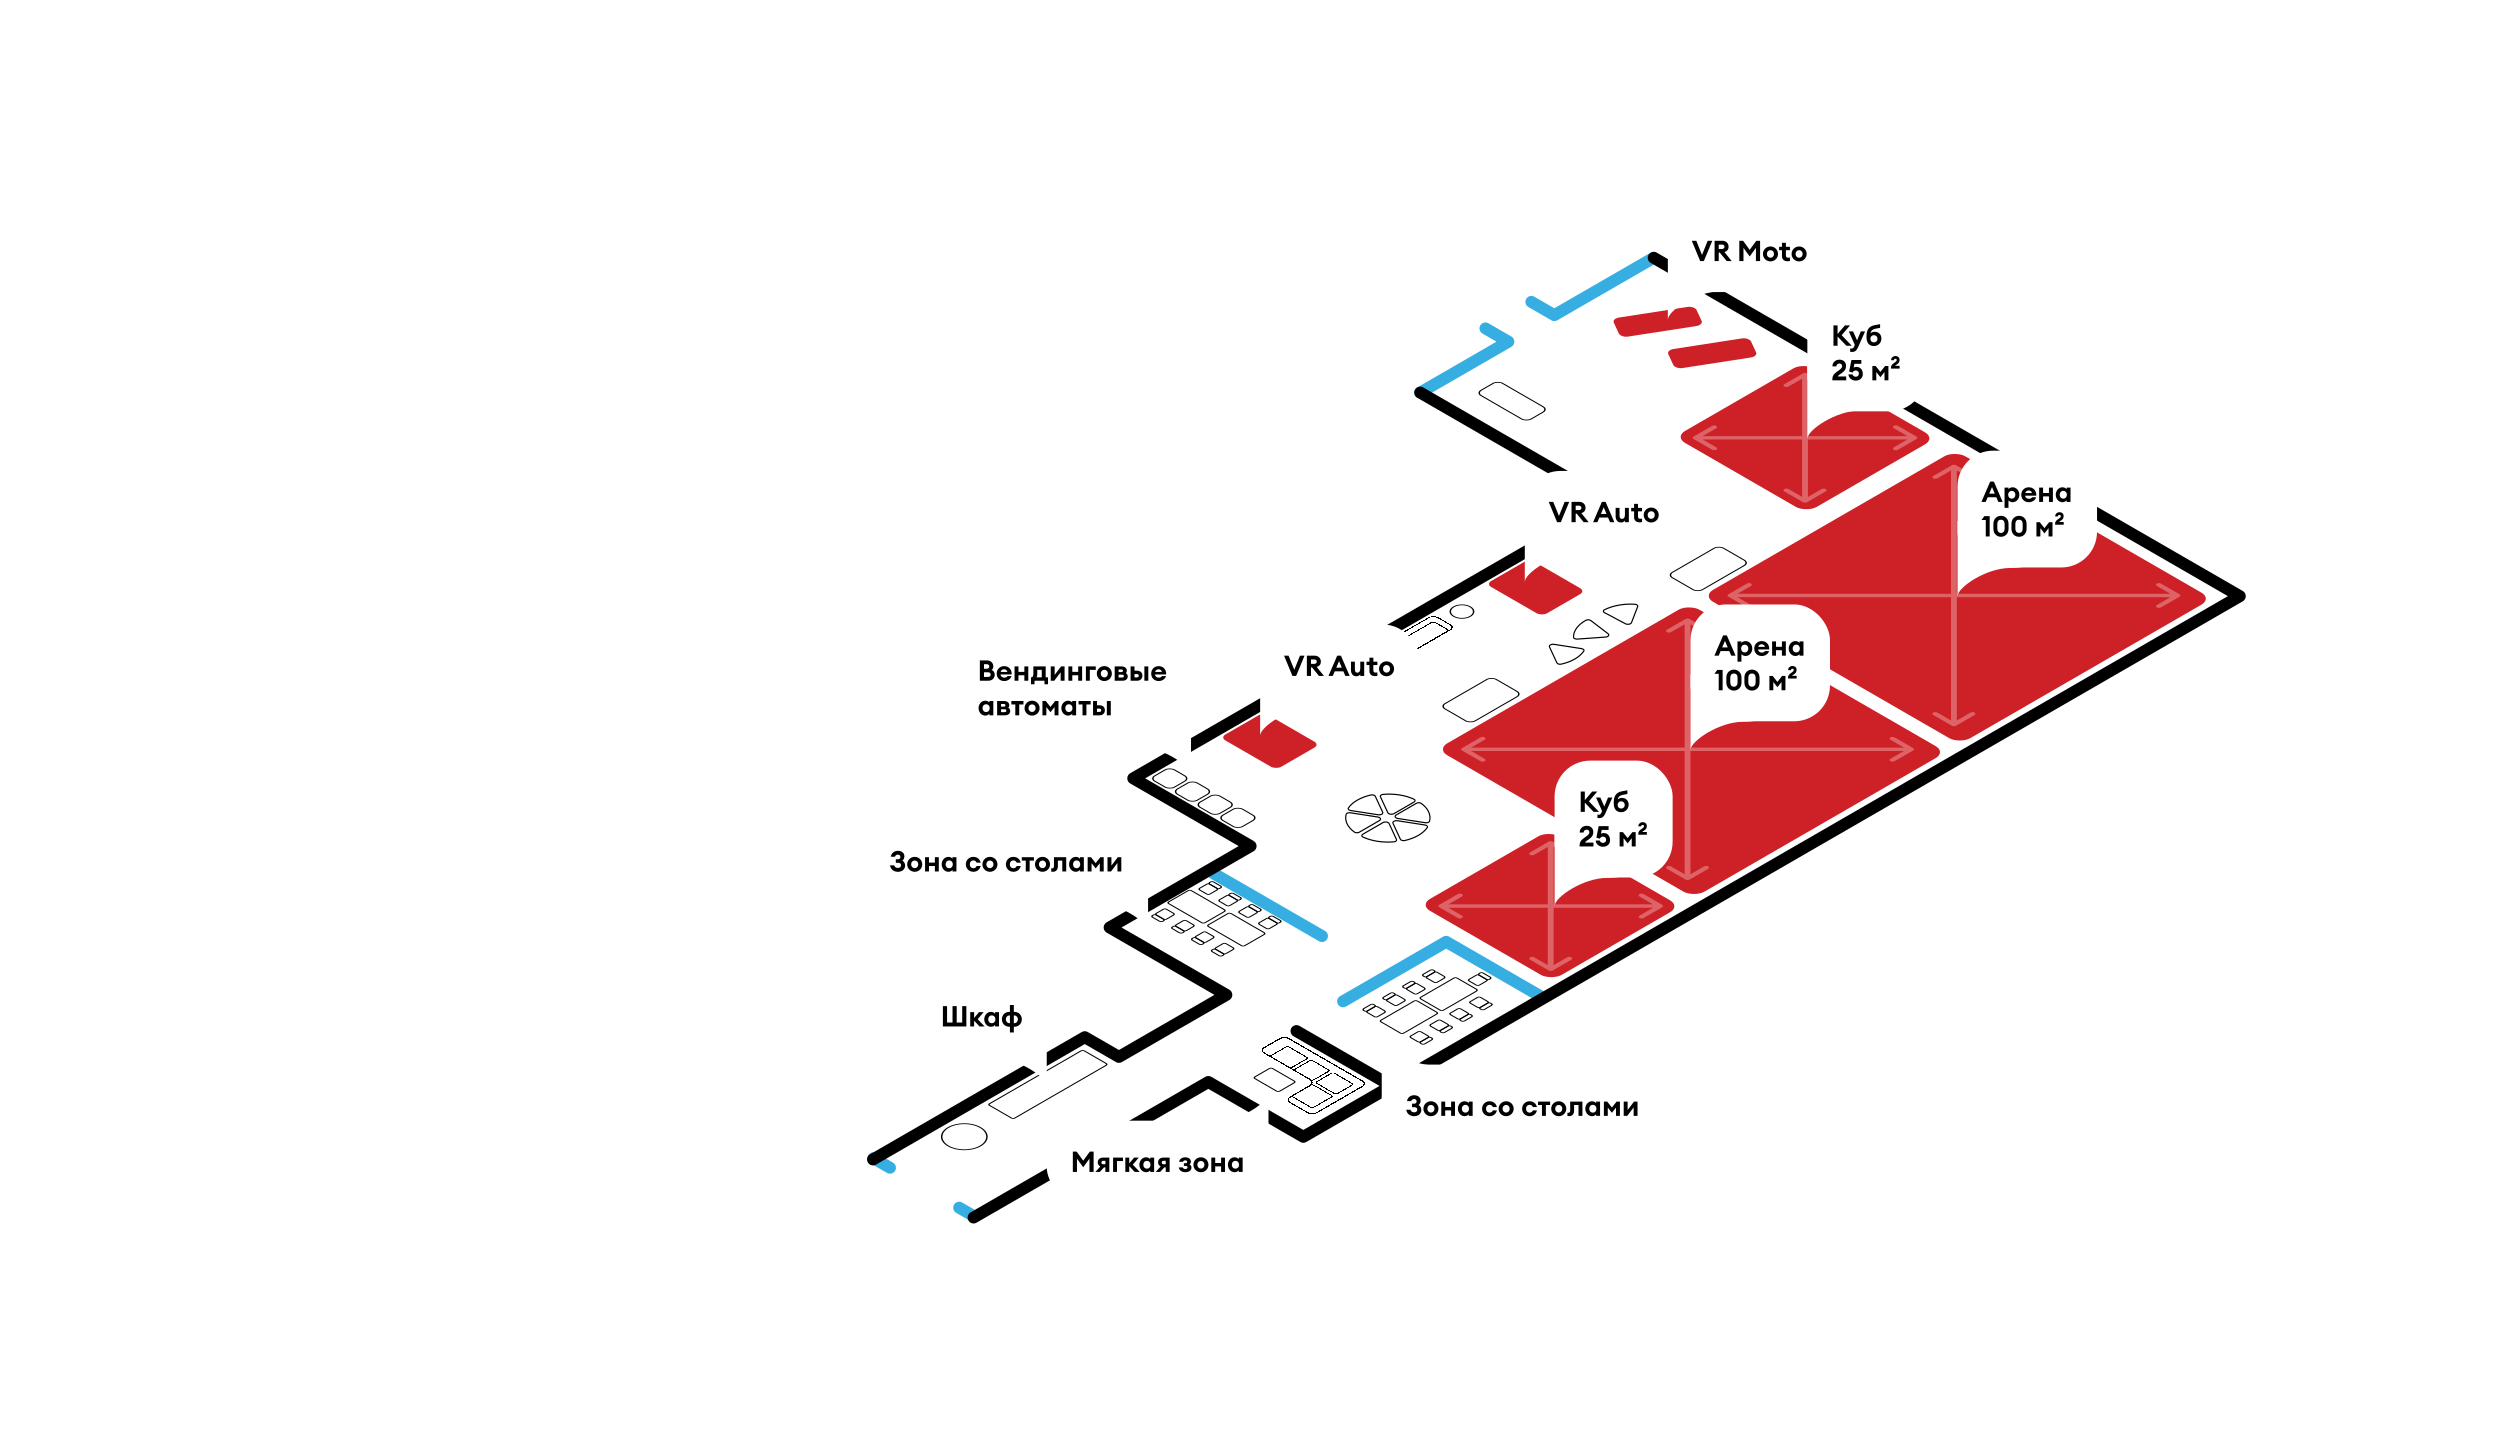<svg width="2097" height="1220" viewBox="0 0 2097 1220" fill="none" xmlns="http://www.w3.org/2000/svg">
<path d="M732.657 971.5L746.514 979.5M804.538 1013L814.064 1018.5" stroke="#37AEE2" stroke-width="10" stroke-linecap="round" stroke-linejoin="round"/>
<path d="M1191.27 329.294L1265.24 286.588L1245.97 275.463M1284.51 253.208L1303.78 264.333L1384.52 217.718" stroke="#37AEE2" stroke-width="10" stroke-linecap="round" stroke-linejoin="round"/>
<path d="M1126.58 839.899L1213.05 789.976L1292.21 835.678M1018.27 732.855L1108.88 785.172" stroke="#37AEE2" stroke-width="10" stroke-linecap="round" stroke-linejoin="round"/>
<path d="M1191.27 329.294L1351.15 421.6L950.574 652.871L1049 709.698L930.756 777.967L1028.66 834.493L938.547 886.521L909.904 869.985L732.277 972.538M1387.13 216.214L1878.74 500.049L1167.18 910.871M816.643 1021.25L1013.54 907.566L1093.22 953.569L1167.18 910.871M1167.18 910.871L1087.5 864.868" stroke="black" stroke-width="10" stroke-linecap="round" stroke-linejoin="round"/>
<rect width="244.203" height="248.957" rx="10" transform="matrix(0.866 -0.5 0.866 0.5 1205.27 628.497)" fill="#CE2127"/>
<rect width="244.203" height="248.957" rx="10" transform="matrix(0.866 -0.5 0.866 0.5 1428.22 499.779)" fill="#CE2127"/>
<rect width="125.109" height="127.485" rx="10" transform="matrix(0.866 -0.5 0.866 0.5 1404.69 366.5)" fill="#CE2127"/>
<rect width="125.109" height="127.485" rx="10" transform="matrix(0.866 -0.5 0.866 0.5 1190.78 759)" fill="#CE2127"/>
<rect x="0.866" width="49.525" height="29.067" rx="4.5" transform="matrix(0.866 -0.5 0.866 0.5 1398.13 482.773)" stroke="black"/>
<rect x="0.866" width="49.525" height="29.067" rx="4.5" transform="matrix(0.866 -0.5 0.866 0.5 1207.48 592.845)" stroke="black"/>
<rect width="58.651" height="23.442" rx="5" transform="matrix(1.183 -0.183 0.317 0.683 1352.08 267.262)" fill="#CE2127"/>
<rect width="58.651" height="23.442" rx="5" transform="matrix(1.183 -0.183 0.317 0.683 1397.78 293.649)" fill="#CE2127"/>
<rect x="0.866" width="20.654" height="48.31" rx="4.5" transform="matrix(0.866 -0.5 0.866 0.5 1237.74 330.024)" stroke="black"/>
<rect width="42.104" height="54.121" rx="5" transform="matrix(0.866 -0.5 0.866 0.5 1246.44 489.866)" fill="#CE2127"/>
<rect width="42.104" height="54.121" rx="5" transform="matrix(0.866 -0.5 0.866 0.5 1023.5 618.584)" fill="#CE2127"/>
<rect x="0.866" width="91.629" height="24.256" rx="1.5" transform="matrix(0.866 -0.5 0.866 0.5 828.036 926.933)" stroke="black"/>
<g filter="url(#filter0_d_1712_6993)">
<rect x="0.866" width="54.337" height="20.648" rx="4.5" transform="matrix(0.866 -0.5 0.866 0.5 1096.5 576.933)" stroke="black" shape-rendering="crispEdges"/>
</g>
<g filter="url(#filter1_d_1712_6993)">
<rect x="0.866" width="43" height="15" rx="1.5" transform="matrix(0.866 -0.5 0.866 0.5 1106.35 576.658)" stroke="black" shape-rendering="crispEdges"/>
</g>
<g filter="url(#filter2_d_1712_6993)">
<rect x="0.866" width="54.337" height="20.648" rx="4.5" transform="matrix(0.866 -0.5 0.866 0.5 1154.53 543.433)" stroke="black" shape-rendering="crispEdges"/>
</g>
<g filter="url(#filter3_d_1712_6993)">
<rect x="0.866" width="43" height="15" rx="1.5" transform="matrix(0.866 -0.5 0.866 0.5 1164.37 543.158)" stroke="black" shape-rendering="crispEdges"/>
</g>
<path d="M1305.89 555.938L1299.71 542.638C1299.1 541.323 1301.19 540.12 1303.46 540.473L1326.5 544.036C1328.15 544.292 1329.08 545.258 1328.5 546.129C1326.88 548.545 1324.38 550.81 1321 552.761C1317.62 554.712 1313.7 556.155 1309.51 557.091C1308 557.428 1306.33 556.892 1305.89 555.938Z" stroke="black"/>
<path d="M1334.44 520.562L1348.82 531.548C1350.24 532.634 1349.09 534.201 1346.75 534.368L1323.08 536.064C1321.38 536.186 1319.89 535.492 1319.87 534.557C1319.8 531.967 1320.64 529.326 1322.5 526.785C1324.36 524.245 1327.06 522.056 1330.33 520.281C1331.51 519.641 1333.41 519.775 1334.44 520.562Z" stroke="black"/>
<path d="M1174.61 703.895L1168.43 690.594C1167.82 689.28 1169.91 688.077 1172.18 688.429L1195.22 691.993C1196.87 692.249 1197.8 693.215 1197.22 694.086C1195.6 696.502 1193.1 698.767 1189.72 700.718C1186.34 702.669 1182.42 704.112 1178.23 705.048C1176.72 705.385 1175.05 704.849 1174.61 703.895Z" stroke="black"/>
<path d="M1133 679.876L1156.04 683.439C1158.32 683.792 1160.4 682.589 1159.79 681.274L1153.62 667.973C1153.18 667.02 1151.5 666.484 1149.99 666.821C1145.81 667.757 1141.88 669.2 1138.51 671.151C1135.13 673.102 1132.63 675.367 1131.01 677.783C1130.42 678.654 1131.35 679.62 1133 679.876Z" stroke="black"/>
<path d="M1143.18 699.726L1160.04 689.986C1161.71 689.024 1164.56 689.464 1165.17 690.779L1171.34 704.08C1171.78 705.033 1170.79 705.981 1169.19 706.124C1164.76 706.522 1160.11 706.406 1155.5 705.692C1150.88 704.978 1146.76 703.738 1143.26 702.114C1142 701.528 1141.97 700.424 1143.18 699.726Z" stroke="black"/>
<path d="M1157.93 668.39L1164.1 681.691C1164.71 683.006 1167.55 683.446 1169.22 682.484L1186.09 672.745C1187.3 672.046 1187.26 670.942 1186 670.356C1182.51 668.732 1178.38 667.492 1173.77 666.778C1169.15 666.065 1164.51 665.948 1160.07 666.346C1158.47 666.489 1157.49 667.437 1157.93 668.39Z" stroke="black"/>
<path d="M1132.68 681.764L1155.72 685.326C1158 685.678 1158.76 687.321 1157.09 688.283L1140.22 698.021C1139.02 698.719 1137.1 698.7 1136.09 697.973C1133.27 695.955 1131.13 693.573 1129.89 690.908C1128.65 688.244 1128.45 685.561 1129.14 683.001C1129.39 682.077 1131.03 681.509 1132.68 681.764Z" stroke="black"/>
<path d="M1188 673.848L1171.13 683.585C1169.46 684.548 1170.23 686.191 1172.5 686.543L1195.54 690.105C1197.19 690.36 1198.83 689.791 1199.08 688.868C1199.77 686.308 1199.57 683.625 1198.33 680.96C1197.1 678.296 1194.95 675.914 1192.14 673.896C1191.12 673.168 1189.21 673.15 1188 673.848Z" stroke="black"/>
<path d="M1373.66 508.845L1368.48 522.289C1367.97 523.617 1365.16 524.128 1363.42 523.208L1345.85 513.899C1344.59 513.232 1344.54 512.127 1345.76 511.51C1349.13 509.8 1353.16 508.459 1357.72 507.63C1362.27 506.802 1366.91 506.569 1371.37 506.856C1372.97 506.959 1374.03 507.882 1373.66 508.845Z" stroke="black"/>
<g filter="url(#filter4_d_1712_6993)">
<path d="M1060.45 878.75L1073.44 871.25C1075.59 870.007 1079.08 870.007 1081.23 871.25L1081.35 871.319L1081.47 871.388L1081.59 871.457L1081.71 871.526L1081.83 871.595L1081.95 871.664L1082.07 871.733L1082.19 871.803L1082.31 871.872L1082.43 871.941L1082.55 872.01L1082.67 872.079L1082.79 872.148L1082.91 872.217L1083.03 872.286L1083.15 872.355L1083.27 872.424L1083.39 872.494L1083.51 872.563L1083.63 872.632L1083.75 872.701L1083.87 872.77L1083.99 872.839L1084.11 872.908L1084.22 872.977L1084.34 873.047L1084.46 873.116L1084.58 873.185L1084.7 873.254L1084.82 873.323L1084.94 873.392L1085.06 873.462L1085.18 873.531L1085.3 873.6L1085.42 873.669L1085.54 873.738L1085.66 873.807L1085.78 873.877L1085.9 873.946L1086.02 874.015L1086.14 874.084L1086.26 874.153L1086.38 874.222L1086.5 874.292L1086.62 874.361L1086.74 874.43L1086.86 874.499L1086.98 874.568L1087.1 874.638L1087.22 874.707L1087.34 874.776L1087.46 874.845L1087.58 874.914L1087.7 874.984L1087.82 875.053L1087.94 875.122L1088.06 875.191L1088.18 875.261L1088.3 875.33L1088.42 875.399L1088.54 875.468L1088.66 875.537L1088.78 875.607L1088.9 875.676L1089.02 875.745L1089.14 875.814L1089.26 875.884L1089.38 875.953L1089.5 876.022L1089.62 876.091L1089.74 876.161L1089.86 876.23L1089.98 876.299L1090.1 876.368L1090.22 876.438L1090.34 876.507L1090.46 876.576L1090.58 876.646L1090.7 876.715L1090.82 876.784L1090.94 876.853L1091.06 876.923L1091.18 876.992L1091.3 877.061L1091.42 877.13L1091.54 877.2L1091.66 877.269L1091.78 877.338L1091.9 877.408L1092.02 877.477L1092.14 877.546L1092.26 877.616L1092.38 877.685L1092.5 877.754L1092.62 877.823L1092.74 877.893L1092.86 877.962L1092.98 878.031L1093.1 878.101L1093.22 878.17L1093.34 878.239L1093.46 878.309L1093.58 878.378L1093.7 878.447L1093.82 878.517L1093.94 878.586L1094.06 878.655L1094.18 878.725L1094.3 878.794L1094.42 878.863L1094.54 878.933L1094.66 879.002L1094.78 879.071L1094.9 879.141L1095.02 879.21L1095.14 879.279L1095.26 879.349L1095.38 879.418L1095.5 879.487L1095.62 879.557L1095.74 879.626L1095.86 879.696L1095.98 879.765L1096.1 879.834L1096.22 879.904L1096.34 879.973L1096.46 880.042L1096.58 880.112L1096.7 880.181L1096.82 880.251L1096.94 880.32L1097.06 880.389L1097.18 880.459L1097.3 880.528L1097.42 880.597L1097.54 880.667L1097.66 880.736L1097.78 880.806L1097.9 880.875L1098.02 880.944L1098.14 881.014L1098.26 881.083L1098.38 881.152L1098.5 881.222L1098.62 881.291L1098.75 881.361L1098.87 881.43L1098.99 881.499L1099.11 881.569L1099.23 881.638L1099.35 881.708L1099.47 881.777L1099.59 881.846L1099.71 881.916L1099.83 881.985L1099.95 882.055L1100.07 882.124L1100.19 882.194L1100.31 882.263L1100.43 882.332L1100.55 882.402L1100.67 882.471L1100.79 882.541L1100.91 882.61L1101.03 882.679L1101.15 882.749L1101.27 882.818L1101.39 882.888L1101.51 882.957L1101.63 883.027L1101.75 883.096L1101.87 883.165L1101.99 883.235L1102.11 883.304L1102.23 883.374L1102.35 883.443L1102.47 883.513L1102.59 883.582L1102.71 883.651L1102.83 883.721L1102.95 883.79L1103.07 883.86L1103.19 883.929L1103.31 883.999L1103.43 884.068L1103.55 884.138L1103.67 884.207L1103.8 884.276L1103.92 884.346L1104.04 884.415L1104.16 884.485L1104.28 884.554L1104.4 884.624L1104.52 884.693L1104.64 884.763L1104.76 884.832L1104.88 884.901L1105 884.971L1105.12 885.04L1105.24 885.11L1105.36 885.179L1105.48 885.249L1105.6 885.318L1105.72 885.388L1105.84 885.457L1105.96 885.527L1106.08 885.596L1106.2 885.665L1106.32 885.735L1106.44 885.804L1106.56 885.874L1106.68 885.943L1106.8 886.013L1106.92 886.082L1107.04 886.152L1107.16 886.221L1107.28 886.291L1107.4 886.36L1107.52 886.43L1107.64 886.499L1107.77 886.569L1107.89 886.638L1108.01 886.707L1108.13 886.777L1108.25 886.846L1108.37 886.916L1108.49 886.985L1108.61 887.055L1108.73 887.124L1108.85 887.194L1108.97 887.263L1109.09 887.333L1109.21 887.402L1109.33 887.472L1109.45 887.541L1109.57 887.611L1109.69 887.68L1109.81 887.749L1109.93 887.819L1110.05 887.888L1110.17 887.958L1110.29 888.027L1110.41 888.097L1110.53 888.166L1110.65 888.236L1110.77 888.305L1110.89 888.375L1111.01 888.444L1111.13 888.514L1111.25 888.583L1111.38 888.653L1111.5 888.722L1111.62 888.792L1111.74 888.861L1111.86 888.931L1111.98 889L1112.1 889.069L1112.22 889.139L1112.34 889.208L1112.46 889.278L1112.58 889.347L1112.7 889.417L1112.82 889.486L1112.94 889.556L1113.06 889.625L1113.18 889.695L1113.3 889.764L1113.42 889.834L1113.54 889.903L1113.66 889.973L1113.78 890.042L1113.9 890.112L1114.02 890.181L1114.14 890.251L1114.26 890.32L1114.38 890.389L1114.5 890.459L1114.62 890.528L1114.74 890.598L1114.86 890.667L1114.98 890.737L1115.11 890.806L1115.23 890.876L1115.35 890.945L1115.47 891.015L1115.59 891.084L1115.71 891.154L1115.83 891.223L1115.95 891.293L1116.07 891.362L1116.19 891.431L1116.31 891.501L1116.43 891.57L1116.55 891.64L1116.67 891.709L1116.79 891.779L1116.91 891.848L1117.03 891.918L1117.15 891.987L1117.27 892.057L1117.39 892.126L1117.51 892.196L1117.63 892.265L1117.75 892.335L1117.87 892.404L1117.99 892.473L1118.11 892.543L1118.23 892.612L1118.35 892.682L1118.47 892.751L1118.59 892.821L1118.71 892.89L1118.83 892.96L1118.96 893.029L1119.08 893.099L1119.2 893.168L1119.32 893.237L1119.44 893.307L1119.56 893.376L1119.68 893.446L1119.8 893.515L1119.92 893.585L1120.04 893.654L1120.16 893.724L1120.28 893.793L1120.4 893.862L1120.52 893.932L1120.64 894.001L1120.76 894.071L1120.88 894.14L1121 894.21L1121.12 894.279L1121.24 894.349L1121.36 894.418L1121.48 894.487L1121.6 894.557L1121.72 894.626L1121.84 894.696L1121.96 894.765L1122.08 894.835L1122.2 894.904L1122.32 894.973L1122.44 895.043L1122.56 895.112L1122.68 895.182L1122.8 895.251L1122.92 895.321L1123.04 895.39L1123.16 895.459L1123.28 895.529L1123.41 895.598L1123.53 895.668L1123.65 895.737L1123.77 895.806L1123.89 895.876L1124.01 895.945L1124.13 896.015L1124.25 896.084L1124.37 896.154L1124.49 896.223L1124.61 896.292L1124.73 896.362L1124.85 896.431L1124.97 896.501L1125.09 896.57L1125.21 896.639L1125.33 896.709L1125.45 896.778L1125.57 896.848L1125.69 896.917L1125.81 896.986L1125.93 897.056L1126.05 897.125L1126.17 897.194L1126.29 897.264L1126.41 897.333L1126.53 897.403L1126.65 897.472L1126.77 897.541L1126.89 897.611L1127.01 897.68L1127.13 897.749L1127.25 897.819L1127.37 897.888L1127.49 897.958L1127.61 898.027L1127.73 898.096L1127.85 898.166L1127.97 898.235L1128.09 898.304L1128.21 898.374L1128.33 898.443L1128.45 898.513L1128.57 898.582L1128.69 898.651L1128.81 898.721L1128.93 898.79L1129.05 898.859L1129.17 898.929L1129.29 898.998L1129.41 899.067L1129.53 899.137L1129.65 899.206L1129.77 899.275L1129.89 899.345L1130.01 899.414L1130.13 899.483L1130.25 899.553L1130.37 899.622L1130.49 899.691L1130.61 899.761L1130.73 899.83L1130.85 899.899L1130.97 899.969L1131.09 900.038L1131.21 900.107L1131.33 900.177L1131.46 900.246L1131.58 900.315L1131.7 900.384L1131.82 900.454L1131.94 900.523L1132.06 900.592L1132.18 900.662L1132.3 900.731L1132.42 900.8L1132.54 900.869L1132.66 900.939L1132.78 901.008L1132.9 901.077L1133.02 901.147L1133.14 901.216L1133.26 901.285L1133.38 901.354L1133.5 901.424L1133.62 901.493L1133.74 901.562L1133.86 901.632L1133.98 901.701L1134.1 901.77L1134.22 901.839L1134.34 901.909L1134.45 901.978L1134.57 902.047L1134.69 902.116L1134.81 902.186L1134.93 902.255L1135.05 902.324L1135.17 902.393L1135.29 902.463L1135.41 902.532L1135.53 902.601L1135.65 902.67L1135.77 902.739L1135.89 902.809L1136.01 902.878L1136.13 902.947L1136.25 903.016L1136.37 903.086L1136.49 903.155L1136.61 903.224L1136.73 903.293L1136.85 903.362L1136.97 903.432L1137.09 903.501L1137.21 903.57L1137.33 903.639L1137.45 903.708L1137.57 903.778L1137.69 903.847L1137.81 903.916L1137.93 903.985L1138.05 904.054L1138.17 904.123L1138.29 904.193L1138.41 904.262L1138.53 904.331L1138.65 904.4L1138.77 904.469L1138.89 904.538L1139.01 904.608L1139.13 904.677L1139.25 904.746L1139.37 904.815L1139.49 904.884L1139.61 904.953L1139.73 905.023L1139.85 905.092L1139.97 905.161L1140.09 905.23L1140.21 905.299L1140.33 905.368L1140.45 905.437L1140.57 905.506L1140.69 905.576L1140.81 905.645L1140.93 905.714L1141.05 905.783L1141.17 905.852L1141.28 905.921L1141.4 905.99L1141.52 906.059L1141.64 906.128L1141.76 906.197L1141.88 906.267L1142 906.336L1142.12 906.405L1142.24 906.474L1142.36 906.543L1142.48 906.612L1142.6 906.681L1142.72 906.75C1144.87 907.993 1144.87 910.007 1142.72 911.25L1104.62 933.25C1102.46 934.493 1098.98 934.494 1096.82 933.251L1096.8 933.235L1096.77 933.218L1096.74 933.202L1096.71 933.185L1096.68 933.169L1096.65 933.152L1096.62 933.136L1096.59 933.119L1096.57 933.103L1096.54 933.086L1096.51 933.069L1096.48 933.053L1096.45 933.036L1096.42 933.02L1096.39 933.003L1096.36 932.986L1096.34 932.97L1096.31 932.953L1096.28 932.936L1096.25 932.919L1096.22 932.903L1096.19 932.886L1096.16 932.869L1096.13 932.852L1096.1 932.836L1096.07 932.819L1096.05 932.802L1096.02 932.785L1095.99 932.768L1095.96 932.752L1095.93 932.735L1095.9 932.718L1095.87 932.701L1095.84 932.684L1095.81 932.667L1095.78 932.65L1095.75 932.633L1095.72 932.616L1095.69 932.599L1095.67 932.583L1095.64 932.566L1095.61 932.549L1095.58 932.532L1095.55 932.515L1095.52 932.498L1095.49 932.481L1095.46 932.464L1095.43 932.447L1095.4 932.429L1095.37 932.412L1095.34 932.395L1095.31 932.378L1095.28 932.361L1095.25 932.344L1095.22 932.327L1095.19 932.31L1095.16 932.293L1095.13 932.276L1095.1 932.258L1095.07 932.241L1095.04 932.224L1095.01 932.207L1094.98 932.19L1094.96 932.173L1094.93 932.155L1094.9 932.138L1094.87 932.121L1094.84 932.104L1094.81 932.086L1094.78 932.069L1094.75 932.052L1094.72 932.035L1094.69 932.017L1094.66 932L1094.63 931.983L1094.6 931.966L1094.57 931.948L1094.54 931.931L1094.51 931.914L1094.48 931.896L1094.45 931.879L1094.42 931.862L1094.39 931.844L1094.36 931.827L1094.33 931.81L1094.3 931.792L1094.27 931.775L1094.24 931.757L1094.21 931.74L1094.18 931.723L1094.15 931.705L1094.12 931.688L1094.09 931.67L1094.06 931.653L1094.02 931.636L1093.99 931.618L1093.96 931.601L1093.93 931.583L1093.9 931.566L1093.87 931.548L1093.84 931.531L1093.81 931.513L1093.78 931.496L1093.75 931.478L1093.72 931.461L1093.69 931.443L1093.66 931.426L1093.63 931.408L1093.6 931.391L1093.57 931.373L1093.54 931.356L1093.51 931.338L1093.48 931.321L1093.45 931.303L1093.42 931.286L1093.39 931.268L1093.36 931.25L1093.33 931.233L1093.3 931.215L1093.27 931.198L1093.24 931.18L1093.21 931.163L1093.18 931.145L1093.14 931.127L1093.11 931.11L1093.08 931.092L1093.05 931.075L1093.02 931.057L1092.99 931.039L1092.96 931.022L1092.93 931.004L1092.9 930.987L1092.87 930.969L1092.84 930.951L1092.81 930.934L1092.78 930.916L1092.75 930.898L1092.72 930.881L1092.69 930.863L1092.66 930.845L1092.63 930.828L1092.6 930.81L1092.56 930.793L1092.53 930.775L1092.5 930.757L1092.47 930.74L1092.44 930.722L1092.41 930.704L1092.38 930.686L1092.35 930.669L1092.32 930.651L1092.29 930.633L1092.26 930.616L1092.23 930.598L1092.2 930.58L1092.17 930.563L1092.14 930.545L1092.11 930.527L1092.07 930.51L1092.04 930.492L1092.01 930.474L1091.98 930.457L1091.95 930.439L1091.92 930.421L1091.89 930.403L1091.86 930.386L1091.83 930.368L1091.8 930.35L1091.77 930.333L1091.74 930.315L1091.71 930.297L1091.68 930.28L1091.65 930.262L1091.61 930.244L1091.58 930.226L1091.55 930.209L1091.52 930.191L1091.49 930.173L1091.46 930.156L1091.43 930.138L1091.4 930.12L1091.37 930.102L1091.34 930.085L1091.31 930.067L1091.28 930.049L1091.25 930.032L1091.22 930.014L1091.19 929.996L1091.15 929.979L1091.12 929.961L1091.09 929.943L1091.06 929.925L1091.03 929.908L1091 929.89L1090.97 929.872L1090.94 929.855L1090.91 929.837L1090.88 929.819L1090.85 929.802L1090.82 929.784L1090.79 929.766L1090.76 929.748L1090.73 929.731L1090.7 929.713L1090.66 929.695L1090.63 929.678L1090.6 929.66L1090.57 929.642L1090.54 929.625L1090.51 929.607L1090.48 929.589L1090.45 929.572L1090.42 929.554L1090.39 929.536L1090.36 929.519L1090.33 929.501L1090.3 929.483L1090.27 929.466L1090.24 929.448L1090.21 929.43L1090.18 929.413L1090.14 929.395L1090.11 929.378L1090.08 929.36L1090.05 929.342L1090.02 929.325L1089.99 929.307L1089.96 929.289L1089.93 929.272L1089.9 929.254L1089.87 929.237L1089.84 929.219L1089.81 929.201L1089.78 929.184L1089.75 929.166L1089.72 929.149L1089.69 929.131L1089.66 929.114L1089.63 929.096L1089.6 929.078L1089.57 929.061L1089.54 929.043L1089.5 929.026L1089.47 929.008L1089.44 928.991L1089.41 928.973L1089.38 928.956L1089.35 928.938L1089.32 928.921L1089.29 928.903L1089.26 928.886L1089.23 928.868L1089.2 928.851L1089.17 928.833L1089.14 928.816L1089.11 928.798L1089.08 928.781L1089.05 928.763L1089.02 928.746L1088.99 928.728L1088.96 928.711L1088.93 928.694L1088.9 928.676L1088.87 928.659L1088.84 928.641L1088.81 928.624L1088.78 928.606L1088.75 928.589L1088.72 928.572L1088.69 928.554L1088.66 928.537L1088.63 928.52L1088.6 928.502L1088.57 928.485L1088.54 928.468L1088.51 928.45L1088.48 928.433L1088.45 928.416L1088.42 928.398L1088.39 928.381L1088.36 928.364L1088.33 928.346L1088.3 928.329L1088.27 928.312L1088.24 928.295L1088.21 928.277L1088.18 928.26L1088.15 928.243L1088.12 928.226L1088.09 928.208L1088.06 928.191L1088.03 928.174L1088 928.157L1087.97 928.14L1087.94 928.122L1087.91 928.105L1087.88 928.088L1087.85 928.071L1087.82 928.054L1087.79 928.037L1087.76 928.02L1087.73 928.002L1087.7 927.985L1087.67 927.968L1087.64 927.951L1087.61 927.934L1087.58 927.917L1087.55 927.9L1087.53 927.883L1087.5 927.866L1087.47 927.849L1087.44 927.832L1087.41 927.815L1087.38 927.798L1087.35 927.781L1087.32 927.764L1087.29 927.747L1087.26 927.73L1087.23 927.713L1087.2 927.696L1087.17 927.679L1087.14 927.662L1087.11 927.645L1087.08 927.629L1087.06 927.612L1087.03 927.595L1087 927.578L1086.97 927.561L1086.94 927.544L1086.91 927.528L1086.88 927.511L1086.85 927.494L1086.82 927.477L1086.79 927.46L1086.76 927.444L1086.74 927.427L1086.71 927.41L1086.68 927.394L1086.65 927.377L1086.62 927.36L1086.59 927.344L1086.56 927.327L1086.53 927.31L1086.5 927.294L1086.48 927.277L1086.45 927.26L1086.42 927.244L1086.39 927.227L1086.36 927.211L1086.33 927.194L1086.3 927.178L1086.27 927.161L1086.25 927.144L1086.22 927.128L1086.19 927.112L1086.16 927.095L1086.13 927.079L1086.1 927.062L1086.08 927.046L1086.05 927.029L1086.02 927.013L1085.99 926.997L1085.96 926.98L1085.93 926.964L1085.9 926.947L1085.88 926.931L1085.85 926.915L1085.82 926.899L1085.79 926.882L1085.76 926.866L1085.74 926.85L1085.71 926.833L1085.68 926.817L1085.65 926.801L1085.62 926.785L1085.6 926.769L1085.57 926.753L1085.54 926.736L1085.51 926.72L1085.48 926.704L1085.46 926.688L1085.43 926.672L1085.4 926.656L1085.37 926.64L1085.34 926.624L1085.32 926.608L1085.29 926.592L1085.26 926.576L1085.23 926.56L1085.21 926.544L1085.18 926.528L1085.15 926.512L1085.12 926.496L1085.1 926.48L1085.07 926.464L1085.04 926.449L1085.01 926.433L1084.99 926.417L1084.96 926.401L1084.93 926.385L1084.9 926.37L1084.88 926.354L1084.85 926.338L1084.82 926.322L1084.8 926.307L1084.77 926.291L1084.74 926.275L1084.71 926.26L1084.69 926.244L1084.66 926.228L1084.63 926.213L1084.61 926.197L1084.58 926.182L1084.55 926.166L1084.53 926.151L1084.5 926.135L1084.47 926.12L1084.44 926.104L1084.42 926.089L1084.39 926.073L1084.36 926.058L1084.34 926.043L1084.31 926.027L1084.28 926.012L1084.26 925.997L1084.23 925.981L1084.21 925.966L1084.18 925.951L1084.15 925.936L1084.13 925.92L1084.1 925.905L1084.07 925.89L1084.05 925.875L1084.02 925.86L1083.99 925.845L1083.97 925.829L1083.94 925.814L1083.92 925.799L1083.89 925.784L1083.86 925.769L1083.84 925.754L1083.81 925.739L1083.79 925.724L1083.76 925.709L1083.73 925.694L1083.71 925.68L1083.68 925.665L1083.66 925.65L1083.63 925.635L1083.61 925.62L1083.58 925.605L1083.55 925.591L1083.53 925.576L1083.5 925.561L1083.48 925.546L1083.45 925.532L1083.43 925.517L1083.4 925.503L1083.38 925.488L1083.35 925.473L1083.33 925.459L1083.3 925.444L1083.28 925.43L1083.25 925.415L1083.23 925.401L1083.2 925.386L1083.18 925.372L1083.15 925.357L1083.13 925.343L1083.1 925.329L1083.08 925.314L1083.05 925.3L1083.03 925.286L1083 925.271L1082.98 925.257L1082.95 925.243L1082.93 925.229L1082.9 925.214L1082.88 925.2L1082.85 925.186L1082.83 925.172L1082.81 925.158L1082.78 925.144L1082.76 925.13L1082.73 925.116L1082.71 925.102L1082.68 925.088L1082.66 925.074L1082.64 925.06L1082.61 925.046L1082.59 925.032L1082.56 925.018L1082.54 925.005L1082.52 924.991L1082.49 924.977L1082.47 924.963L1082.44 924.95L1082.42 924.936L1082.4 924.922L1082.37 924.909L1082.35 924.895L1082.33 924.881L1082.3 924.868L1082.28 924.854L1082.26 924.841L1082.23 924.827L1082.21 924.814L1082.19 924.8L1082.16 924.787L1082.14 924.774L1082.12 924.76L1082.09 924.747C1079.94 923.505 1079.95 921.493 1082.1 920.25L1098.55 910.75C1101.18 909.231 1101.18 906.769 1098.55 905.25L1060.45 883.25C1058.3 882.007 1058.3 879.993 1060.45 878.75Z" stroke="black" shape-rendering="crispEdges"/>
</g>
<g filter="url(#filter5_d_1712_6993)">
<rect x="0.866" width="17" height="20" rx="1.5" transform="matrix(0.866 -0.5 0.866 0.5 1064.46 886.433)" stroke="black" shape-rendering="crispEdges"/>
</g>
<g filter="url(#filter6_d_1712_6993)">
<rect x="0.866" width="17" height="18" rx="1.5" transform="matrix(0.866 -0.5 0.866 0.5 1084.38 897.933)" stroke="black" shape-rendering="crispEdges"/>
</g>
<g filter="url(#filter7_d_1712_6993)">
<rect x="0.866" width="17" height="20" rx="1.5" transform="matrix(0.866 -0.5 0.866 0.5 1102.57 908.433)" stroke="black" shape-rendering="crispEdges"/>
</g>
<g filter="url(#filter8_d_1712_6993)">
<rect x="0.866" width="20" height="20" rx="1.5" transform="matrix(0.866 -0.5 0.866 0.5 1082.65 919.933)" stroke="black" shape-rendering="crispEdges"/>
</g>
<rect x="0.866" width="21.856" height="35.081" rx="1.5" transform="matrix(0.866 -0.5 0.866 0.5 978.273 757.648)" stroke="black"/>
<rect x="-8.9407e-08" y="0.5" width="21.851" height="35.089" rx="1.5" transform="matrix(0.866 0.5 -0.866 0.5 1221.29 819.394)" stroke="black"/>
<rect x="0.866" width="21.856" height="35.081" rx="1.5" transform="matrix(0.866 -0.5 0.866 0.5 1011.6 776.891)" stroke="black"/>
<rect x="-8.9407e-08" y="0.5" width="21.851" height="35.089" rx="1.5" transform="matrix(0.866 0.5 -0.866 0.5 1187.95 838.641)" stroke="black"/>
<rect x="0.866" width="9.827" height="9.824" rx="1.5" transform="matrix(0.866 -0.5 0.866 0.5 967.855 767.271)" stroke="black"/>
<rect x="0.866" width="3.812" height="9.824" rx="1.5" transform="matrix(0.866 -0.5 0.866 0.5 964.729 769.075)" stroke="black"/>
<rect x="-8.9407e-08" y="0.5" width="9.824" height="9.827" rx="1.5" transform="matrix(0.866 0.5 -0.866 0.5 1204.62 814.584)" stroke="black"/>
<rect x="-8.9407e-08" y="0.5" width="3.811" height="9.827" rx="1.5" transform="matrix(0.866 0.5 -0.866 0.5 1201.5 812.78)" stroke="black"/>
<rect x="-0.866" y="-4.47035e-08" width="9.827" height="9.824" rx="1.5" transform="matrix(-0.866 0.5 -0.866 -0.5 1247.37 822.582)" stroke="black"/>
<rect x="-0.866" y="-4.47035e-08" width="3.812" height="9.824" rx="1.5" transform="matrix(-0.866 0.5 -0.866 -0.5 1250.49 820.778)" stroke="black"/>
<rect x="-2.98023e-08" y="0.5" width="9.827" height="9.824" rx="1.5" transform="matrix(-0.866 0.5 0.866 0.5 1013.14 740.623)" stroke="black"/>
<rect x="-2.98023e-08" y="0.5" width="3.812" height="9.824" rx="1.5" transform="matrix(-0.866 0.5 0.866 0.5 1016.27 738.818)" stroke="black"/>
<rect x="-0.866" y="-1.49012e-08" width="9.824" height="9.827" rx="1.5" transform="matrix(-0.866 -0.5 -0.866 0.5 1248.4 840.36)" stroke="black"/>
<rect x="-0.866" y="-1.49012e-08" width="3.811" height="9.827" rx="1.5" transform="matrix(-0.866 -0.5 -0.866 0.5 1251.53 842.164)" stroke="black"/>
<rect x="0.866" width="9.827" height="9.824" rx="1.5" transform="matrix(0.866 -0.5 0.866 0.5 984.52 776.892)" stroke="black"/>
<rect x="0.866" width="3.812" height="9.824" rx="1.5" transform="matrix(0.866 -0.5 0.866 0.5 981.394 778.697)" stroke="black"/>
<rect x="-8.9407e-08" y="0.5" width="9.824" height="9.827" rx="1.5" transform="matrix(0.866 0.5 -0.866 0.5 1187.95 824.208)" stroke="black"/>
<rect x="-8.9407e-08" y="0.5" width="3.811" height="9.827" rx="1.5" transform="matrix(0.866 0.5 -0.866 0.5 1184.83 822.404)" stroke="black"/>
<rect x="-2.98023e-08" y="0.5" width="9.827" height="9.824" rx="1.5" transform="matrix(-0.866 0.5 0.866 0.5 1029.81 750.244)" stroke="black"/>
<rect x="-2.98023e-08" y="0.5" width="3.812" height="9.824" rx="1.5" transform="matrix(-0.866 0.5 0.866 0.5 1032.94 748.44)" stroke="black"/>
<rect x="-0.866" y="-1.49012e-08" width="9.824" height="9.827" rx="1.5" transform="matrix(-0.866 -0.5 -0.866 0.5 1231.73 849.984)" stroke="black"/>
<rect x="-0.866" y="-1.49012e-08" width="3.811" height="9.827" rx="1.5" transform="matrix(-0.866 -0.5 -0.866 0.5 1234.86 851.788)" stroke="black"/>
<rect x="0.866" width="9.827" height="9.824" rx="1.5" transform="matrix(0.866 -0.5 0.866 0.5 1001.18 786.514)" stroke="black"/>
<rect x="0.866" width="3.812" height="9.824" rx="1.5" transform="matrix(0.866 -0.5 0.866 0.5 998.059 788.318)" stroke="black"/>
<rect x="-8.9407e-08" y="0.5" width="9.824" height="9.827" rx="1.5" transform="matrix(0.866 0.5 -0.866 0.5 1171.29 833.831)" stroke="black"/>
<rect x="-8.9407e-08" y="0.5" width="3.811" height="9.827" rx="1.5" transform="matrix(0.866 0.5 -0.866 0.5 1168.16 832.027)" stroke="black"/>
<rect x="-2.98023e-08" y="0.5" width="9.827" height="9.824" rx="1.5" transform="matrix(-0.866 0.5 0.866 0.5 1046.47 759.866)" stroke="black"/>
<rect x="-2.98023e-08" y="0.5" width="3.812" height="9.824" rx="1.5" transform="matrix(-0.866 0.5 0.866 0.5 1049.6 758.061)" stroke="black"/>
<rect x="-0.866" y="-1.49012e-08" width="9.824" height="9.827" rx="1.5" transform="matrix(-0.866 -0.5 -0.866 0.5 1215.07 859.607)" stroke="black"/>
<rect x="-0.866" y="-1.49012e-08" width="3.811" height="9.827" rx="1.5" transform="matrix(-0.866 -0.5 -0.866 0.5 1218.19 861.411)" stroke="black"/>
<rect x="0.866" width="9.827" height="9.824" rx="1.5" transform="matrix(0.866 -0.5 0.866 0.5 1017.85 796.135)" stroke="black"/>
<rect x="0.866" width="3.812" height="9.824" rx="1.5" transform="matrix(0.866 -0.5 0.866 0.5 1014.72 797.94)" stroke="black"/>
<rect x="-8.9407e-08" y="0.5" width="9.824" height="9.827" rx="1.5" transform="matrix(0.866 0.5 -0.866 0.5 1154.62 843.455)" stroke="black"/>
<rect x="-8.9407e-08" y="0.5" width="3.811" height="9.827" rx="1.5" transform="matrix(0.866 0.5 -0.866 0.5 1151.49 841.651)" stroke="black"/>
<rect x="-2.98023e-08" y="0.5" width="9.827" height="9.824" rx="1.5" transform="matrix(-0.866 0.5 0.866 0.5 1063.14 769.487)" stroke="black"/>
<rect x="-2.98023e-08" y="0.5" width="3.812" height="9.824" rx="1.5" transform="matrix(-0.866 0.5 0.866 0.5 1066.27 767.683)" stroke="black"/>
<rect x="-0.866" y="-1.49012e-08" width="9.824" height="9.827" rx="1.5" transform="matrix(-0.866 -0.5 -0.866 0.5 1198.4 869.231)" stroke="black"/>
<rect x="-0.866" y="-1.49012e-08" width="3.811" height="9.827" rx="1.5" transform="matrix(-0.866 -0.5 -0.866 0.5 1201.52 871.035)" stroke="black"/>
<circle r="15.5" transform="matrix(0.866 -0.5 0.866 0.5 808.868 953.5)" stroke="black"/>
<rect x="0.866" width="17" height="24" rx="1.5" transform="matrix(0.866 -0.5 0.866 0.5 1050.6 904.433)" stroke="black"/>
<path opacity="0.3" d="M1226.29 627.5C1225.34 628.052 1225.34 628.948 1226.29 629.5L1241.88 638.5C1242.84 639.052 1244.39 639.052 1245.34 638.5C1246.3 637.948 1246.3 637.052 1245.34 636.5L1231.49 628.5L1245.34 620.5C1246.3 619.948 1246.3 619.052 1245.34 618.5C1244.39 617.948 1242.84 617.948 1241.88 618.5L1226.29 627.5ZM1604.75 629.5C1605.7 628.948 1605.7 628.052 1604.75 627.5L1589.16 618.5C1588.2 617.948 1586.65 617.948 1585.69 618.5C1584.74 619.052 1584.74 619.948 1585.69 620.5L1599.55 628.5L1585.69 636.5C1584.74 637.052 1584.74 637.948 1585.69 638.5C1586.65 639.052 1588.2 639.052 1589.16 638.5L1604.75 629.5ZM1417.25 519.25C1416.29 518.698 1414.74 518.698 1413.79 519.25L1398.2 528.25C1397.24 528.802 1397.24 529.698 1398.2 530.25C1399.15 530.802 1400.71 530.802 1401.66 530.25L1415.52 522.25L1429.38 530.25C1430.33 530.802 1431.88 530.802 1432.84 530.25C1433.8 529.698 1433.8 528.802 1432.84 528.25L1417.25 519.25ZM1413.79 737.75C1414.74 738.302 1416.29 738.302 1417.25 737.75L1432.84 728.75C1433.8 728.198 1433.8 727.302 1432.84 726.75C1431.88 726.198 1430.33 726.198 1429.38 726.75L1415.52 734.75L1401.66 726.75C1400.71 726.198 1399.15 726.198 1398.2 726.75C1397.24 727.302 1397.24 728.198 1398.2 728.75L1413.79 737.75ZM1228.02 629.914H1603.01L1603.01 627.086H1228.02L1228.02 629.914ZM1413.07 520.25L1413.07 736.75H1417.97L1417.97 520.25H1413.07Z" fill="white"/>
<path opacity="0.3" d="M1449.73 498.5C1448.77 499.052 1448.77 499.948 1449.73 500.5L1465.32 509.5C1466.27 510.052 1467.82 510.052 1468.78 509.5C1469.74 508.948 1469.74 508.052 1468.78 507.5L1454.92 499.5L1468.78 491.5C1469.74 490.948 1469.74 490.052 1468.78 489.5C1467.82 488.948 1466.27 488.948 1465.32 489.5L1449.73 498.5ZM1828.18 500.5C1829.14 499.948 1829.14 499.052 1828.18 498.5L1812.59 489.5C1811.63 488.948 1810.08 488.948 1809.13 489.5C1808.17 490.052 1808.17 490.948 1809.13 491.5L1822.98 499.5L1809.13 507.5C1808.17 508.052 1808.17 508.948 1809.13 509.5C1810.08 510.052 1811.63 510.052 1812.59 509.5L1828.18 500.5ZM1640.69 390.25C1639.73 389.698 1638.18 389.698 1637.22 390.25L1621.63 399.25C1620.68 399.802 1620.68 400.698 1621.63 401.25C1622.59 401.802 1624.14 401.802 1625.1 401.25L1638.95 393.25L1652.81 401.25C1653.77 401.802 1655.32 401.802 1656.27 401.25C1657.23 400.698 1657.23 399.802 1656.27 399.25L1640.69 390.25ZM1637.22 608.75C1638.18 609.302 1639.73 609.302 1640.69 608.75L1656.27 599.75C1657.23 599.198 1657.23 598.302 1656.27 597.75C1655.32 597.198 1653.77 597.198 1652.81 597.75L1638.95 605.75L1625.1 597.75C1624.14 597.198 1622.59 597.198 1621.63 597.75C1620.68 598.302 1620.68 599.198 1621.63 599.75L1637.22 608.75ZM1451.46 500.914H1826.45L1826.45 498.086H1451.46L1451.46 500.914ZM1636.5 391.25L1636.5 607.75H1641.4L1641.4 391.25H1636.5Z" fill="white"/>
<path opacity="0.3" d="M1420.53 366.226C1419.57 366.779 1419.57 367.674 1420.53 368.226L1436.12 377.226C1437.07 377.779 1438.62 377.779 1439.58 377.226C1440.54 376.674 1440.54 375.779 1439.58 375.226L1425.72 367.226L1439.58 359.226C1440.54 358.674 1440.54 357.779 1439.58 357.226C1438.62 356.674 1437.07 356.674 1436.12 357.226L1420.53 366.226ZM1607.59 368.226C1608.55 367.674 1608.55 366.779 1607.59 366.226L1592 357.226C1591.04 356.674 1589.49 356.674 1588.54 357.226C1587.58 357.779 1587.58 358.674 1588.54 359.226L1602.39 367.226L1588.54 375.226C1587.58 375.779 1587.58 376.674 1588.54 377.226C1589.49 377.779 1591.04 377.779 1592 377.226L1607.59 368.226ZM1515.79 313.226C1514.83 312.674 1513.28 312.674 1512.33 313.226L1496.74 322.226C1495.78 322.779 1495.78 323.674 1496.74 324.226C1497.7 324.779 1499.25 324.779 1500.2 324.226L1514.06 316.226L1527.92 324.226C1528.87 324.779 1530.42 324.779 1531.38 324.226C1532.34 323.674 1532.34 322.779 1531.38 322.226L1515.79 313.226ZM1512.33 421.226C1513.28 421.779 1514.83 421.779 1515.79 421.226L1531.38 412.226C1532.34 411.674 1532.34 410.779 1531.38 410.226C1530.42 409.674 1528.87 409.674 1527.92 410.226L1514.06 418.226L1500.2 410.226C1499.25 409.674 1497.7 409.674 1496.74 410.226C1495.78 410.779 1495.78 411.674 1496.74 412.226L1512.33 421.226ZM1422.26 368.641H1605.86L1605.86 365.812H1422.26L1422.26 368.641ZM1511.61 314.226L1511.61 420.226H1516.51L1516.51 314.226H1511.61Z" fill="white"/>
<path opacity="0.3" d="M1207.21 758.995C1206.26 759.547 1206.26 760.443 1207.21 760.995L1222.8 769.995C1223.76 770.547 1225.31 770.547 1226.27 769.995C1227.22 769.443 1227.22 768.547 1226.27 767.995L1212.41 759.995L1226.27 751.995C1227.22 751.443 1227.22 750.547 1226.27 749.995C1225.31 749.443 1223.76 749.443 1222.8 749.995L1207.21 758.995ZM1394.27 760.995C1395.23 760.443 1395.23 759.547 1394.27 758.995L1378.69 749.995C1377.73 749.443 1376.18 749.443 1375.22 749.995C1374.27 750.547 1374.27 751.443 1375.22 751.995L1389.08 759.995L1375.22 767.995C1374.27 768.547 1374.27 769.443 1375.22 769.995C1376.18 770.547 1377.73 770.547 1378.69 769.995L1394.27 760.995ZM1302.48 705.995C1301.52 705.443 1299.97 705.443 1299.01 705.995L1283.42 714.995C1282.47 715.547 1282.47 716.443 1283.42 716.995C1284.38 717.547 1285.93 717.547 1286.89 716.995L1300.74 708.995L1314.6 716.995C1315.56 717.547 1317.11 717.547 1318.06 716.995C1319.02 716.443 1319.02 715.547 1318.06 714.995L1302.48 705.995ZM1299.01 813.995C1299.97 814.547 1301.52 814.547 1302.48 813.995L1318.06 804.995C1319.02 804.443 1319.02 803.547 1318.06 802.995C1317.11 802.443 1315.56 802.443 1314.6 802.995L1300.74 810.995L1286.89 802.995C1285.93 802.443 1284.38 802.443 1283.42 802.995C1282.47 803.547 1282.47 804.443 1283.42 804.995L1299.01 813.995ZM1208.95 761.409H1392.54L1392.54 758.581H1208.95L1208.95 761.409ZM1298.29 706.995L1298.29 812.995H1303.19L1303.19 706.995H1298.29Z" fill="white"/>
<circle r="8" transform="matrix(0.866 -0.5 0.866 0.5 1226.29 513)" stroke="black"/>
<rect x="0.866" width="19" height="19" rx="4.5" transform="matrix(0.866 -0.5 0.866 0.5 964.002 653.433)" stroke="black"/>
<rect x="0.866" width="19" height="19" rx="4.5" transform="matrix(0.866 -0.5 0.866 0.5 983.055 664.433)" stroke="black"/>
<rect x="0.866" width="19" height="19" rx="4.5" transform="matrix(0.866 -0.5 0.866 0.5 1002.11 675.433)" stroke="black"/>
<rect x="0.866" width="19" height="19" rx="4.5" transform="matrix(0.866 -0.5 0.866 0.5 1021.16 686.433)" stroke="black"/>
<path d="M1418 629.092V566H1501.43C1503.92 579.144 1499.52 605.433 1462 605.433C1442.07 605.433 1418 621.621 1418 629.092Z" fill="white"/>
<rect x="1418" y="507" width="117" height="98" rx="30" fill="white"/>
<path d="M1438.02 550H1441.62L1443.26 546.112H1450.53L1452.18 550H1455.83L1448.46 532.96H1445.37L1438.02 550ZM1446.9 537.544L1449.23 543.064H1444.55L1446.9 537.544ZM1460.71 555.016V548.656C1461.26 549.424 1462.53 550.264 1464.19 550.264C1467.38 550.264 1469.83 547.384 1469.83 544C1469.83 540.616 1467.38 537.736 1464.19 537.736C1462.53 537.736 1461.26 538.576 1460.71 539.344V538H1457.42V555.016H1460.71ZM1463.47 547.264C1461.64 547.264 1460.44 545.896 1460.44 544C1460.44 542.104 1461.64 540.736 1463.47 540.736C1465.29 540.736 1466.49 542.104 1466.49 544C1466.49 545.896 1465.29 547.264 1463.47 547.264ZM1477.75 550.264C1480.8 550.264 1483.2 548.512 1483.9 546.088H1480.46C1480.08 546.928 1479.07 547.408 1477.92 547.408C1475.86 547.408 1474.8 546.184 1474.68 544.768H1484.04C1484.23 540.256 1481.28 537.736 1477.78 537.736C1474.13 537.736 1471.46 540.4 1471.46 543.976C1471.46 547.624 1474.08 550.264 1477.75 550.264ZM1477.68 540.4C1478.78 540.4 1480.06 541 1480.44 542.608H1474.8C1475.11 541.264 1476.14 540.4 1477.68 540.4ZM1486.44 550H1489.72V545.392H1494.67V550H1497.96V538H1494.67V542.536H1489.72V538H1486.44V550ZM1506 550.264C1507.66 550.264 1508.91 549.424 1509.46 548.656V550H1512.75V538H1509.46V539.344C1508.91 538.576 1507.66 537.736 1506 537.736C1502.81 537.736 1500.36 540.616 1500.36 544C1500.36 547.384 1502.81 550.264 1506 550.264ZM1506.7 547.264C1504.87 547.264 1503.67 545.896 1503.67 544C1503.67 542.104 1504.87 540.736 1506.7 540.736C1508.52 540.736 1509.72 542.104 1509.72 544C1509.72 545.896 1508.52 547.264 1506.7 547.264ZM1441.65 579H1444.94V561.96H1440.45L1438.05 565.2H1441.65V579ZM1454.42 579.264C1458.14 579.264 1460.76 576.432 1460.76 572.52V568.392C1460.76 564.504 1458.14 561.672 1454.42 561.672C1450.68 561.672 1448.06 564.504 1448.06 568.392V572.52C1448.06 576.432 1450.68 579.264 1454.42 579.264ZM1454.42 576.024C1452.6 576.024 1451.35 574.728 1451.35 572.52V568.392C1451.35 566.184 1452.6 564.912 1454.42 564.912C1456.24 564.912 1457.47 566.184 1457.47 568.392V572.52C1457.47 574.728 1456.24 576.024 1454.42 576.024ZM1469.56 579.264C1473.28 579.264 1475.9 576.432 1475.9 572.52V568.392C1475.9 564.504 1473.28 561.672 1469.56 561.672C1465.82 561.672 1463.2 564.504 1463.2 568.392V572.52C1463.2 576.432 1465.82 579.264 1469.56 579.264ZM1469.56 576.024C1467.74 576.024 1466.49 574.728 1466.49 572.52V568.392C1466.49 566.184 1467.74 564.912 1469.56 564.912C1471.38 564.912 1472.61 566.184 1472.61 568.392V572.52C1472.61 574.728 1471.38 576.024 1469.56 576.024ZM1484.16 567V579H1487.45V572.064L1490.91 576.408L1494.34 572.064V579H1497.63V567H1494.84L1490.88 571.992L1486.95 567H1484.16ZM1507.02 566.856H1503.15C1503.42 566.4 1504.5 565.824 1504.88 565.56C1506.03 564.792 1506.97 563.808 1506.97 561.888C1506.97 559.704 1505.31 558.624 1503.59 558.624C1501.47 558.624 1499.87 560.112 1499.87 562.128H1502.22C1502.19 561.528 1502.67 560.928 1503.51 560.928C1504.26 560.928 1504.62 561.408 1504.62 561.984C1504.62 562.728 1503.87 563.448 1503.11 563.952C1501.57 565.032 1499.82 565.992 1499.82 568.392V569.16H1507.02V566.856Z" fill="black"/>
<path d="M1057 617.092V554H1140.43C1142.92 567.144 1138.52 593.433 1101 593.433C1081.07 593.433 1057 609.621 1057 617.092Z" fill="white"/>
<rect x="1057" y="524" width="134" height="69" rx="30" fill="white"/>
<path d="M1084.1 567H1087.2L1094.26 549.96H1090.42L1085.66 561.792L1080.84 549.96H1077.07L1084.1 567ZM1096.19 567H1099.67V559.824H1100.51L1106.37 567H1110.57L1104.45 559.44C1106.73 558.744 1107.95 557.304 1107.95 555C1107.95 552.168 1105.89 549.96 1102.72 549.96H1096.19V567ZM1099.67 556.848V553.152H1102.31C1103.63 553.152 1104.5 553.824 1104.5 555C1104.5 556.152 1103.63 556.848 1102.31 556.848H1099.67ZM1114.31 567H1117.91L1119.55 563.112H1126.82L1128.47 567H1132.12L1124.75 549.96H1121.66L1114.31 567ZM1123.19 554.544L1125.52 560.064H1120.84L1123.19 554.544ZM1137.7 567.264C1139.24 567.264 1140.34 566.592 1140.99 565.632V567H1144.28V555H1140.99V560.856C1140.99 563.184 1139.98 564.264 1138.52 564.264C1137.08 564.264 1136.48 563.232 1136.48 561.408V555H1133.19V561.96C1133.19 565.128 1134.82 567.264 1137.7 567.264ZM1153.25 567.144C1154.19 567.144 1154.79 567.048 1155.34 566.88V563.976C1154.96 564.12 1154.5 564.192 1154 564.192C1152.56 564.192 1151.96 563.616 1151.96 562.152V557.88H1155.34V555H1151.96V551.664H1148.67V555H1146.24V557.88H1148.67V562.8C1148.67 565.752 1150.71 567.144 1153.25 567.144ZM1163.04 567.264C1166.52 567.264 1169.35 564.528 1169.35 561C1169.35 557.496 1166.52 554.736 1163.04 554.736C1159.56 554.736 1156.73 557.496 1156.73 561C1156.73 564.528 1159.56 567.264 1163.04 567.264ZM1163.04 564.192C1161.31 564.192 1160.04 562.848 1160.04 561C1160.04 559.152 1161.31 557.808 1163.04 557.808C1164.75 557.808 1166.02 559.152 1166.02 561C1166.02 562.848 1164.75 564.192 1163.04 564.192Z" fill="black"/>
<path d="M999 650.092V587H915.569C913.079 600.144 917.478 626.433 955.002 626.433C974.926 626.433 999 642.621 999 650.092Z" fill="white"/>
<rect x="800" y="528" width="199" height="98" rx="30" fill="white"/>
<path d="M821.896 571H829.096C832.12 571 834.376 568.816 834.376 565.984C834.376 564.064 833.368 562.696 831.856 561.952C832.696 561.208 833.2 560.224 833.2 558.904C833.2 556.216 831.016 553.96 828.136 553.96H821.896V571ZM825.376 567.808V563.896H828.856C830.176 563.896 830.992 564.736 830.992 565.864C830.992 566.992 830.176 567.808 828.856 567.808H825.376ZM825.376 560.944V557.128H827.8C829.024 557.128 829.816 558.016 829.816 559.048C829.816 560.104 829.024 560.944 827.8 560.944H825.376ZM842.315 571.264C845.363 571.264 847.763 569.512 848.459 567.088H845.027C844.643 567.928 843.635 568.408 842.483 568.408C840.419 568.408 839.363 567.184 839.243 565.768H848.603C848.795 561.256 845.843 558.736 842.339 558.736C838.691 558.736 836.027 561.4 836.027 564.976C836.027 568.624 838.643 571.264 842.315 571.264ZM842.243 561.4C843.347 561.4 844.619 562 845.003 563.608H839.363C839.675 562.264 840.707 561.4 842.243 561.4ZM850.998 571H854.286V566.392H859.23V571H862.518V559H859.23V563.536H854.286V559H850.998V571ZM864.805 568.12V573.952H867.757V571H876.109V573.952H879.061V568.12H877.117V559H866.797V565.024C866.797 567.352 866.101 568.12 865.117 568.12H864.805ZM870.085 561.88H873.829V568.12H869.485C869.869 567.448 870.085 566.728 870.085 565.216V561.88ZM884.325 571L889.701 563.92V571H892.965V559H890.037L884.661 566.08V559H881.373V571H884.325ZM896.162 571H899.45V566.392H904.394V571H907.682V559H904.394V563.536H899.45V559H896.162V571ZM910.857 571H914.145V561.88H919.137V559H910.857V571ZM926.315 571.264C929.795 571.264 932.627 568.528 932.627 565C932.627 561.496 929.795 558.736 926.315 558.736C922.835 558.736 920.003 561.496 920.003 565C920.003 568.528 922.835 571.264 926.315 571.264ZM926.315 568.192C924.587 568.192 923.315 566.848 923.315 565C923.315 563.152 924.587 561.808 926.315 561.808C928.019 561.808 929.291 563.152 929.291 565C929.291 566.848 928.019 568.192 926.315 568.192ZM934.998 571H941.574C944.766 571 945.966 569.128 945.966 567.352C945.966 566.224 945.366 565.216 944.406 564.616C944.934 564.016 945.198 563.344 945.198 562.6C945.198 560.8 943.854 559 940.734 559H934.998V571ZM938.286 568.312V565.936H941.406C942.15 565.936 942.702 566.344 942.702 567.112C942.702 567.904 942.15 568.312 941.406 568.312H938.286ZM938.286 563.728V561.52H940.734C941.286 561.52 941.934 561.784 941.934 562.624C941.934 563.464 941.286 563.728 940.734 563.728H938.286ZM959.902 571H963.19V559H959.902V571ZM948.334 571H953.878C957.07 571 958.294 568.528 958.294 566.728C958.294 564.928 957.07 562.576 953.878 562.576H951.622V559H948.334V571ZM951.622 565.384H953.494C954.574 565.384 955.198 565.816 955.198 566.752C955.198 567.688 954.574 568.192 953.494 568.192H951.622V565.384ZM971.901 571.264C974.949 571.264 977.349 569.512 978.045 567.088H974.613C974.229 567.928 973.221 568.408 972.069 568.408C970.005 568.408 968.949 567.184 968.829 565.768H978.189C978.381 561.256 975.429 558.736 971.925 558.736C968.277 558.736 965.613 561.4 965.613 564.976C965.613 568.624 968.229 571.264 971.901 571.264ZM971.829 561.4C972.933 561.4 974.205 562 974.589 563.608H968.949C969.261 562.264 970.293 561.4 971.829 561.4ZM826.456 600.264C828.112 600.264 829.36 599.424 829.912 598.656V600H833.2V588H829.912V589.344C829.36 588.576 828.112 587.736 826.456 587.736C823.264 587.736 820.816 590.616 820.816 594C820.816 597.384 823.264 600.264 826.456 600.264ZM827.152 597.264C825.328 597.264 824.128 595.896 824.128 594C824.128 592.104 825.328 590.736 827.152 590.736C828.976 590.736 830.176 592.104 830.176 594C830.176 595.896 828.976 597.264 827.152 597.264ZM836.396 600H842.973C846.165 600 847.365 598.128 847.365 596.352C847.365 595.224 846.765 594.216 845.805 593.616C846.333 593.016 846.597 592.344 846.597 591.6C846.597 589.8 845.253 588 842.133 588H836.396V600ZM839.685 597.312V594.936H842.805C843.549 594.936 844.101 595.344 844.101 596.112C844.101 596.904 843.549 597.312 842.805 597.312H839.685ZM839.685 592.728V590.52H842.133C842.685 590.52 843.333 590.784 843.333 591.624C843.333 592.464 842.685 592.728 842.133 592.728H839.685ZM851.635 600H854.923V590.88H858.475V588H848.323V590.88H851.635V600ZM865.706 600.264C869.186 600.264 872.018 597.528 872.018 594C872.018 590.496 869.186 587.736 865.706 587.736C862.226 587.736 859.394 590.496 859.394 594C859.394 597.528 862.226 600.264 865.706 600.264ZM865.706 597.192C863.978 597.192 862.706 595.848 862.706 594C862.706 592.152 863.978 590.808 865.706 590.808C867.41 590.808 868.682 592.152 868.682 594C868.682 595.848 867.41 597.192 865.706 597.192ZM874.389 588V600H877.677V593.064L881.133 597.408L884.565 593.064V600H887.853V588H885.069L881.109 592.992L877.173 588H874.389ZM895.901 600.264C897.557 600.264 898.805 599.424 899.357 598.656V600H902.645V588H899.357V589.344C898.805 588.576 897.557 587.736 895.901 587.736C892.709 587.736 890.261 590.616 890.261 594C890.261 597.384 892.709 600.264 895.901 600.264ZM896.597 597.264C894.773 597.264 893.573 595.896 893.573 594C893.573 592.104 894.773 590.736 896.597 590.736C898.421 590.736 899.621 592.104 899.621 594C899.621 595.896 898.421 597.264 896.597 597.264ZM908.002 600H911.29V590.88H914.842V588H904.69V590.88H908.002V600ZM928.425 600H931.713V588H928.425V600ZM916.857 600H922.401C925.593 600 926.817 597.528 926.817 595.728C926.817 593.928 925.593 591.576 922.401 591.576H920.145V588H916.857V600ZM920.145 594.384H922.017C923.097 594.384 923.721 594.816 923.721 595.752C923.721 596.688 923.097 597.192 922.017 597.192H920.145V594.384Z" fill="black"/>
<path d="M963 781.092V718H879.569C877.079 731.144 881.478 757.433 919.002 757.433C938.926 757.433 963 773.621 963 781.092Z" fill="white"/>
<rect x="726" y="688" width="237" height="69" rx="30" fill="white"/>
<path d="M750.656 718.64C751.016 717.608 751.88 716.864 753.104 716.864C754.52 716.864 755.24 717.68 755.24 718.808C755.24 719.96 754.568 720.776 753.248 720.776H751.424V723.704H753.44C754.952 723.704 755.816 724.52 755.816 725.744C755.816 727.088 754.928 728.024 753.176 728.024C751.64 728.024 750.464 727.28 750.056 725.84H746.576C747.032 729.416 749.984 731.288 753.2 731.288C756.44 731.288 759.2 729.344 759.2 726.008C759.2 724.28 758.456 722.768 756.896 721.904C758.264 720.824 758.6 719.456 758.6 718.208C758.6 715.472 756.368 713.672 753.176 713.672C750.608 713.672 747.824 715.016 747.2 718.64H750.656ZM767.26 731.264C770.74 731.264 773.572 728.528 773.572 725C773.572 721.496 770.74 718.736 767.26 718.736C763.78 718.736 760.948 721.496 760.948 725C760.948 728.528 763.78 731.264 767.26 731.264ZM767.26 728.192C765.532 728.192 764.26 726.848 764.26 725C764.26 723.152 765.532 721.808 767.26 721.808C768.964 721.808 770.236 723.152 770.236 725C770.236 726.848 768.964 728.192 767.26 728.192ZM775.943 731H779.231V726.392H784.175V731H787.463V719H784.175V723.536H779.231V719H775.943V731ZM795.511 731.264C797.167 731.264 798.415 730.424 798.967 729.656V731H802.255V719H798.967V720.344C798.415 719.576 797.167 718.736 795.511 718.736C792.319 718.736 789.871 721.616 789.871 725C789.871 728.384 792.319 731.264 795.511 731.264ZM796.207 728.264C794.383 728.264 793.183 726.896 793.183 725C793.183 723.104 794.383 721.736 796.207 721.736C798.031 721.736 799.231 723.104 799.231 725C799.231 726.896 798.031 728.264 796.207 728.264ZM816.456 731.264C819.768 731.264 821.952 729.176 822.6 726.416H819.192C818.736 727.496 817.872 728.288 816.456 728.288C814.728 728.288 813.456 727.016 813.456 725C813.456 722.984 814.728 721.712 816.456 721.712C817.872 721.712 818.736 722.504 819.192 723.584H822.6C821.952 720.824 819.768 718.736 816.456 718.736C812.808 718.736 810.144 721.52 810.144 725C810.144 728.48 812.808 731.264 816.456 731.264ZM830.354 731.264C833.834 731.264 836.666 728.528 836.666 725C836.666 721.496 833.834 718.736 830.354 718.736C826.874 718.736 824.042 721.496 824.042 725C824.042 728.528 826.874 731.264 830.354 731.264ZM830.354 728.192C828.626 728.192 827.354 726.848 827.354 725C827.354 723.152 828.626 721.808 830.354 721.808C832.058 721.808 833.33 723.152 833.33 725C833.33 726.848 832.058 728.192 830.354 728.192ZM850.042 731.264C853.354 731.264 855.538 729.176 856.186 726.416H852.778C852.322 727.496 851.458 728.288 850.042 728.288C848.314 728.288 847.042 727.016 847.042 725C847.042 722.984 848.314 721.712 850.042 721.712C851.458 721.712 852.322 722.504 852.778 723.584H856.186C855.538 720.824 853.354 718.736 850.042 718.736C846.394 718.736 843.73 721.52 843.73 725C843.73 728.48 846.394 731.264 850.042 731.264ZM860.392 731H863.68V721.88H867.232V719H857.08V721.88H860.392V731ZM874.463 731.264C877.943 731.264 880.775 728.528 880.775 725C880.775 721.496 877.943 718.736 874.463 718.736C870.983 718.736 868.151 721.496 868.151 725C868.151 728.528 870.983 731.264 874.463 731.264ZM874.463 728.192C872.735 728.192 871.463 726.848 871.463 725C871.463 723.152 872.735 721.808 874.463 721.808C876.167 721.808 877.439 723.152 877.439 725C877.439 726.848 876.167 728.192 874.463 728.192ZM883.321 731.24C885.337 731.24 887.353 729.872 887.353 726.68V721.88H891.049V731H894.337V719H884.065V726.272C884.065 727.928 883.537 728.384 882.601 728.384C882.337 728.384 882.025 728.36 881.761 728.336V731.12C882.169 731.216 882.673 731.24 883.321 731.24ZM902.386 731.264C904.042 731.264 905.29 730.424 905.842 729.656V731H909.13V719H905.842V720.344C905.29 719.576 904.042 718.736 902.386 718.736C899.194 718.736 896.746 721.616 896.746 725C896.746 728.384 899.194 731.264 902.386 731.264ZM903.082 728.264C901.258 728.264 900.058 726.896 900.058 725C900.058 723.104 901.258 721.736 903.082 721.736C904.906 721.736 906.106 723.104 906.106 725C906.106 726.896 904.906 728.264 903.082 728.264ZM912.326 719V731H915.614V724.064L919.07 728.408L922.502 724.064V731H925.79V719H923.006L919.046 723.992L915.11 719H912.326ZM931.919 731L937.295 723.92V731H940.559V719H937.631L932.255 726.08V719H928.967V731H931.919Z" fill="black"/>
<path d="M878 911.092V848H794.569C792.079 861.144 796.478 887.433 834.002 887.433C853.926 887.433 878 903.621 878 911.092Z" fill="white"/>
<rect x="769" y="818" width="109" height="69" rx="30" fill="white"/>
<path d="M790.896 861H810.576V843.96H807.096V857.688H802.488V843.96H798.984V857.688H794.4V843.96H790.896V861ZM821.659 861H825.883L820.075 854.904L825.067 849H821.155L817.099 853.896V849H813.811V861H817.099V856.152L821.659 861ZM831.222 861.264C832.878 861.264 834.126 860.424 834.678 859.656V861H837.966V849H834.678V850.344C834.126 849.576 832.878 848.736 831.222 848.736C828.03 848.736 825.582 851.616 825.582 855C825.582 858.384 828.03 861.264 831.222 861.264ZM831.918 858.264C830.094 858.264 828.894 856.896 828.894 855C828.894 853.104 830.094 851.736 831.918 851.736C833.742 851.736 834.942 853.104 834.942 855C834.942 856.896 833.742 858.264 831.918 858.264ZM850.402 866.016V861.264H850.642C854.818 861.264 857.098 858.312 857.098 855C857.098 851.688 854.818 848.736 850.642 848.736H850.402V843H847.114V848.736H846.85C842.674 848.736 840.394 851.688 840.394 855C840.394 858.312 842.674 861.264 846.85 861.264H847.114V866.016H850.402ZM850.642 851.76C852.61 851.76 853.786 853.272 853.786 855C853.786 856.728 852.634 858.24 850.642 858.24H850.402V851.76H850.642ZM847.114 858.24H846.85C844.858 858.24 843.706 856.728 843.706 855C843.706 853.272 844.882 851.76 846.85 851.76H847.114V858.24Z" fill="black"/>
<path d="M1064 917V980.092H980.569C978.079 966.948 982.478 940.66 1020 940.66C1039.93 940.66 1064 924.471 1064 917Z" fill="white"/>
<rect x="878" y="939.999" width="186" height="69" rx="30" fill="white"/>
<path d="M899.896 965.959V982.999H903.376V971.911L908.608 979.087L913.84 971.911V982.999H917.32V965.959H914.152L908.608 973.567L903.064 965.959H899.896ZM918.83 982.999H922.55L926.054 979.207H927.206V982.999H930.494V970.999H925.19C922.358 970.999 920.774 972.751 920.774 975.031C920.774 976.567 921.59 977.767 922.958 978.439L918.83 982.999ZM925.382 976.567C924.542 976.567 923.87 976.063 923.87 975.175C923.87 974.239 924.374 973.663 925.358 973.663H927.206V976.567H925.382ZM933.662 982.999H936.95V973.879H941.942V970.999H933.662V982.999ZM951.776 982.999H956L950.192 976.903L955.184 970.999H951.272L947.216 975.895V970.999H943.928V982.999H947.216V978.151L951.776 982.999ZM961.339 983.263C962.995 983.263 964.243 982.423 964.795 981.655V982.999H968.083V970.999H964.795V972.343C964.243 971.575 962.995 970.735 961.339 970.735C958.147 970.735 955.699 973.615 955.699 976.999C955.699 980.383 958.147 983.263 961.339 983.263ZM962.035 980.263C960.211 980.263 959.011 978.895 959.011 976.999C959.011 975.103 960.211 973.735 962.035 973.735C963.859 973.735 965.059 975.103 965.059 976.999C965.059 978.895 963.859 980.263 962.035 980.263ZM969.431 982.999H973.151L976.655 979.207H977.807V982.999H981.095V970.999H975.791C972.959 970.999 971.375 972.751 971.375 975.031C971.375 976.567 972.191 977.767 973.559 978.439L969.431 982.999ZM975.983 976.567C975.143 976.567 974.471 976.063 974.471 975.175C974.471 974.239 974.975 973.663 975.959 973.663H977.807V976.567H975.983ZM994.261 983.263C997.765 983.263 999.397 981.295 999.397 979.471C999.397 978.199 998.869 977.287 997.789 976.687C998.653 976.039 998.917 975.127 998.917 974.287C998.917 972.727 997.573 970.735 994.285 970.735C991.981 970.735 989.581 971.719 989.005 974.527H992.293C992.557 973.783 993.205 973.303 994.189 973.303C995.269 973.303 995.773 973.831 995.773 974.527C995.773 975.295 995.221 975.703 994.381 975.703H993.037V977.959H994.501C995.533 977.959 996.085 978.439 996.085 979.207C996.085 980.047 995.461 980.551 994.237 980.575C993.157 980.575 992.365 980.095 992.101 979.231H988.717C989.221 982.087 991.813 983.263 994.261 983.263ZM1007.34 983.263C1010.82 983.263 1013.65 980.527 1013.65 976.999C1013.65 973.495 1010.82 970.735 1007.34 970.735C1003.86 970.735 1001.03 973.495 1001.03 976.999C1001.03 980.527 1003.86 983.263 1007.34 983.263ZM1007.34 980.191C1005.61 980.191 1004.34 978.847 1004.34 976.999C1004.34 975.151 1005.61 973.807 1007.34 973.807C1009.04 973.807 1010.31 975.151 1010.31 976.999C1010.31 978.847 1009.04 980.191 1007.34 980.191ZM1016.02 982.999H1019.31V978.391H1024.25V982.999H1027.54V970.999H1024.25V975.535H1019.31V970.999H1016.02V982.999ZM1035.59 983.263C1037.24 983.263 1038.49 982.423 1039.04 981.655V982.999H1042.33V970.999H1039.04V972.343C1038.49 971.575 1037.24 970.735 1035.59 970.735C1032.4 970.735 1029.95 973.615 1029.95 976.999C1029.95 980.383 1032.4 983.263 1035.59 983.263ZM1036.28 980.263C1034.46 980.263 1033.26 978.895 1033.26 976.999C1033.26 975.103 1034.46 973.735 1036.28 973.735C1038.11 973.735 1039.31 975.103 1039.31 976.999C1039.31 978.895 1038.11 980.263 1036.28 980.263Z" fill="black"/>
<path d="M1159 870V933.092H1242.43C1244.92 919.948 1240.52 893.66 1203 893.66C1183.07 893.66 1159 877.471 1159 870Z" fill="white"/>
<rect x="1159" y="892.999" width="237" height="69" rx="30" fill="white"/>
<path d="M1183.66 923.639C1184.02 922.607 1184.88 921.863 1186.1 921.863C1187.52 921.863 1188.24 922.679 1188.24 923.807C1188.24 924.959 1187.57 925.775 1186.25 925.775H1184.42V928.703H1186.44C1187.95 928.703 1188.82 929.519 1188.82 930.743C1188.82 932.087 1187.93 933.023 1186.18 933.023C1184.64 933.023 1183.46 932.279 1183.06 930.839H1179.58C1180.03 934.415 1182.98 936.287 1186.2 936.287C1189.44 936.287 1192.2 934.343 1192.2 931.007C1192.2 929.279 1191.46 927.767 1189.9 926.903C1191.26 925.823 1191.6 924.455 1191.6 923.207C1191.6 920.471 1189.37 918.671 1186.18 918.671C1183.61 918.671 1180.82 920.015 1180.2 923.639H1183.66ZM1200.26 936.263C1203.74 936.263 1206.57 933.527 1206.57 929.999C1206.57 926.495 1203.74 923.735 1200.26 923.735C1196.78 923.735 1193.95 926.495 1193.95 929.999C1193.95 933.527 1196.78 936.263 1200.26 936.263ZM1200.26 933.191C1198.53 933.191 1197.26 931.847 1197.26 929.999C1197.26 928.151 1198.53 926.807 1200.26 926.807C1201.96 926.807 1203.24 928.151 1203.24 929.999C1203.24 931.847 1201.96 933.191 1200.26 933.191ZM1208.94 935.999H1212.23V931.391H1217.18V935.999H1220.46V923.999H1217.18V928.535H1212.23V923.999H1208.94V935.999ZM1228.51 936.263C1230.17 936.263 1231.41 935.423 1231.97 934.655V935.999H1235.25V923.999H1231.97V925.343C1231.41 924.575 1230.17 923.735 1228.51 923.735C1225.32 923.735 1222.87 926.615 1222.87 929.999C1222.87 933.383 1225.32 936.263 1228.51 936.263ZM1229.21 933.263C1227.38 933.263 1226.18 931.895 1226.18 929.999C1226.18 928.103 1227.38 926.735 1229.21 926.735C1231.03 926.735 1232.23 928.103 1232.23 929.999C1232.23 931.895 1231.03 933.263 1229.21 933.263ZM1249.46 936.263C1252.77 936.263 1254.95 934.175 1255.6 931.415H1252.19C1251.74 932.495 1250.87 933.287 1249.46 933.287C1247.73 933.287 1246.46 932.015 1246.46 929.999C1246.46 927.983 1247.73 926.711 1249.46 926.711C1250.87 926.711 1251.74 927.503 1252.19 928.583H1255.6C1254.95 925.823 1252.77 923.735 1249.46 923.735C1245.81 923.735 1243.14 926.519 1243.14 929.999C1243.14 933.479 1245.81 936.263 1249.46 936.263ZM1263.35 936.263C1266.83 936.263 1269.67 933.527 1269.67 929.999C1269.67 926.495 1266.83 923.735 1263.35 923.735C1259.87 923.735 1257.04 926.495 1257.04 929.999C1257.04 933.527 1259.87 936.263 1263.35 936.263ZM1263.35 933.191C1261.63 933.191 1260.35 931.847 1260.35 929.999C1260.35 928.151 1261.63 926.807 1263.35 926.807C1265.06 926.807 1266.33 928.151 1266.33 929.999C1266.33 931.847 1265.06 933.191 1263.35 933.191ZM1283.04 936.263C1286.35 936.263 1288.54 934.175 1289.19 931.415H1285.78C1285.32 932.495 1284.46 933.287 1283.04 933.287C1281.31 933.287 1280.04 932.015 1280.04 929.999C1280.04 927.983 1281.31 926.711 1283.04 926.711C1284.46 926.711 1285.32 927.503 1285.78 928.583H1289.19C1288.54 925.823 1286.35 923.735 1283.04 923.735C1279.39 923.735 1276.73 926.519 1276.73 929.999C1276.73 933.479 1279.39 936.263 1283.04 936.263ZM1293.39 935.999H1296.68V926.879H1300.23V923.999H1290.08V926.879H1293.39V935.999ZM1307.46 936.263C1310.94 936.263 1313.78 933.527 1313.78 929.999C1313.78 926.495 1310.94 923.735 1307.46 923.735C1303.98 923.735 1301.15 926.495 1301.15 929.999C1301.15 933.527 1303.98 936.263 1307.46 936.263ZM1307.46 933.191C1305.74 933.191 1304.46 931.847 1304.46 929.999C1304.46 928.151 1305.74 926.807 1307.46 926.807C1309.17 926.807 1310.44 928.151 1310.44 929.999C1310.44 931.847 1309.17 933.191 1307.46 933.191ZM1316.32 936.239C1318.34 936.239 1320.35 934.871 1320.35 931.679V926.879H1324.05V935.999H1327.34V923.999H1317.06V931.271C1317.06 932.927 1316.54 933.383 1315.6 933.383C1315.34 933.383 1315.02 933.359 1314.76 933.335V936.119C1315.17 936.215 1315.67 936.239 1316.32 936.239ZM1335.39 936.263C1337.04 936.263 1338.29 935.423 1338.84 934.655V935.999H1342.13V923.999H1338.84V925.343C1338.29 924.575 1337.04 923.735 1335.39 923.735C1332.19 923.735 1329.75 926.615 1329.75 929.999C1329.75 933.383 1332.19 936.263 1335.39 936.263ZM1336.08 933.263C1334.26 933.263 1333.06 931.895 1333.06 929.999C1333.06 928.103 1334.26 926.735 1336.08 926.735C1337.91 926.735 1339.11 928.103 1339.11 929.999C1339.11 931.895 1337.91 933.263 1336.08 933.263ZM1345.33 923.999V935.999H1348.61V929.063L1352.07 933.407L1355.5 929.063V935.999H1358.79V923.999H1356.01L1352.05 928.991L1348.11 923.999H1345.33ZM1364.92 935.999L1370.29 928.919V935.999H1373.56V923.999H1370.63L1365.25 931.079V923.999H1361.97V935.999H1364.92Z" fill="black"/>
<path d="M1279 488.092V425H1362.43C1364.92 438.144 1360.52 464.433 1323 464.433C1303.07 464.433 1279 480.621 1279 488.092Z" fill="white"/>
<rect x="1279" y="395" width="134" height="69" rx="30" fill="white"/>
<path d="M1306.1 438H1309.2L1316.26 420.96H1312.42L1307.66 432.792L1302.84 420.96H1299.07L1306.1 438ZM1318.19 438H1321.67V430.824H1322.51L1328.37 438H1332.57L1326.45 430.44C1328.73 429.744 1329.95 428.304 1329.95 426C1329.95 423.168 1327.89 420.96 1324.72 420.96H1318.19V438ZM1321.67 427.848V424.152H1324.31C1325.63 424.152 1326.5 424.824 1326.5 426C1326.5 427.152 1325.63 427.848 1324.31 427.848H1321.67ZM1336.31 438H1339.91L1341.55 434.112H1348.82L1350.47 438H1354.12L1346.75 420.96H1343.66L1336.31 438ZM1345.19 425.544L1347.52 431.064H1342.84L1345.19 425.544ZM1359.7 438.264C1361.24 438.264 1362.34 437.592 1362.99 436.632V438H1366.28V426H1362.99V431.856C1362.99 434.184 1361.98 435.264 1360.52 435.264C1359.08 435.264 1358.48 434.232 1358.48 432.408V426H1355.19V432.96C1355.19 436.128 1356.82 438.264 1359.7 438.264ZM1375.25 438.144C1376.19 438.144 1376.79 438.048 1377.34 437.88V434.976C1376.96 435.12 1376.5 435.192 1376 435.192C1374.56 435.192 1373.96 434.616 1373.96 433.152V428.88H1377.34V426H1373.96V422.664H1370.67V426H1368.24V428.88H1370.67V433.8C1370.67 436.752 1372.71 438.144 1375.25 438.144ZM1385.04 438.264C1388.52 438.264 1391.35 435.528 1391.35 432C1391.35 428.496 1388.52 425.736 1385.04 425.736C1381.56 425.736 1378.73 428.496 1378.73 432C1378.73 435.528 1381.56 438.264 1385.04 438.264ZM1385.04 435.192C1383.31 435.192 1382.04 433.848 1382.04 432C1382.04 430.152 1383.31 428.808 1385.04 428.808C1386.75 428.808 1388.02 430.152 1388.02 432C1388.02 433.848 1386.75 435.192 1385.04 435.192Z" fill="black"/>
<path d="M1642 500.092V437H1725.43C1727.92 450.144 1723.52 476.433 1686 476.433C1666.07 476.433 1642 492.621 1642 500.092Z" fill="white"/>
<rect x="1642" y="378" width="117" height="98" rx="30" fill="white"/>
<path d="M1662.02 421H1665.62L1667.26 417.112H1674.53L1676.18 421H1679.83L1672.46 403.96H1669.37L1662.02 421ZM1670.9 408.544L1673.23 414.064H1668.55L1670.9 408.544ZM1684.71 426.016V419.656C1685.26 420.424 1686.53 421.264 1688.19 421.264C1691.38 421.264 1693.83 418.384 1693.83 415C1693.83 411.616 1691.38 408.736 1688.19 408.736C1686.53 408.736 1685.26 409.576 1684.71 410.344V409H1681.42V426.016H1684.71ZM1687.47 418.264C1685.64 418.264 1684.44 416.896 1684.44 415C1684.44 413.104 1685.64 411.736 1687.47 411.736C1689.29 411.736 1690.49 413.104 1690.49 415C1690.49 416.896 1689.29 418.264 1687.47 418.264ZM1701.75 421.264C1704.8 421.264 1707.2 419.512 1707.9 417.088H1704.46C1704.08 417.928 1703.07 418.408 1701.92 418.408C1699.86 418.408 1698.8 417.184 1698.68 415.768H1708.04C1708.23 411.256 1705.28 408.736 1701.78 408.736C1698.13 408.736 1695.46 411.4 1695.46 414.976C1695.46 418.624 1698.08 421.264 1701.75 421.264ZM1701.68 411.4C1702.78 411.4 1704.06 412 1704.44 413.608H1698.8C1699.11 412.264 1700.14 411.4 1701.68 411.4ZM1710.44 421H1713.72V416.392H1718.67V421H1721.96V409H1718.67V413.536H1713.72V409H1710.44V421ZM1730 421.264C1731.66 421.264 1732.91 420.424 1733.46 419.656V421H1736.75V409H1733.46V410.344C1732.91 409.576 1731.66 408.736 1730 408.736C1726.81 408.736 1724.36 411.616 1724.36 415C1724.36 418.384 1726.81 421.264 1730 421.264ZM1730.7 418.264C1728.87 418.264 1727.67 416.896 1727.67 415C1727.67 413.104 1728.87 411.736 1730.7 411.736C1732.52 411.736 1733.72 413.104 1733.72 415C1733.72 416.896 1732.52 418.264 1730.7 418.264ZM1665.65 450H1668.94V432.96H1664.45L1662.05 436.2H1665.65V450ZM1678.42 450.264C1682.14 450.264 1684.76 447.432 1684.76 443.52V439.392C1684.76 435.504 1682.14 432.672 1678.42 432.672C1674.68 432.672 1672.06 435.504 1672.06 439.392V443.52C1672.06 447.432 1674.68 450.264 1678.42 450.264ZM1678.42 447.024C1676.6 447.024 1675.35 445.728 1675.35 443.52V439.392C1675.35 437.184 1676.6 435.912 1678.42 435.912C1680.24 435.912 1681.47 437.184 1681.47 439.392V443.52C1681.47 445.728 1680.24 447.024 1678.42 447.024ZM1693.56 450.264C1697.28 450.264 1699.9 447.432 1699.9 443.52V439.392C1699.9 435.504 1697.28 432.672 1693.56 432.672C1689.82 432.672 1687.2 435.504 1687.2 439.392V443.52C1687.2 447.432 1689.82 450.264 1693.56 450.264ZM1693.56 447.024C1691.74 447.024 1690.49 445.728 1690.49 443.52V439.392C1690.49 437.184 1691.74 435.912 1693.56 435.912C1695.38 435.912 1696.61 437.184 1696.61 439.392V443.52C1696.61 445.728 1695.38 447.024 1693.56 447.024ZM1708.16 438V450H1711.45V443.064L1714.91 447.408L1718.34 443.064V450H1721.63V438H1718.84L1714.88 442.992L1710.95 438H1708.16ZM1731.02 437.856H1727.15C1727.42 437.4 1728.5 436.824 1728.88 436.56C1730.03 435.792 1730.97 434.808 1730.97 432.888C1730.97 430.704 1729.31 429.624 1727.59 429.624C1725.47 429.624 1723.87 431.112 1723.87 433.128H1726.22C1726.19 432.528 1726.67 431.928 1727.51 431.928C1728.26 431.928 1728.62 432.408 1728.62 432.984C1728.62 433.728 1727.87 434.448 1727.11 434.952C1725.57 436.032 1723.82 436.992 1723.82 439.392V440.16H1731.02V437.856Z" fill="black"/>
<path d="M1516 368.092V305H1599.43C1601.92 318.144 1597.52 344.433 1560 344.433C1540.07 344.433 1516 360.621 1516 368.092Z" fill="white"/>
<rect x="1516" y="247" width="99" height="98" rx="30" fill="white"/>
<path d="M1548.74 290H1553.26L1544.78 281.144L1551.79 272.96H1547.5L1541.35 280.184V272.96H1537.9V290H1541.35V282.272L1548.74 290ZM1564.42 278H1560.8L1557.7 285.512L1554.39 278H1550.79L1555.83 289.328L1555.23 290.72C1554.65 291.968 1553.96 292.376 1553.12 292.376C1552.57 292.376 1552.3 292.352 1551.94 292.328V295.136C1552.4 295.208 1552.88 295.232 1553.55 295.232C1555.88 295.232 1557.32 294.08 1558.45 291.512L1564.42 278ZM1571.85 290.264C1575.4 290.264 1578.13 287.504 1578.13 283.976C1578.13 280.856 1576.05 278.288 1572.47 278.288C1571.22 278.288 1569.97 278.648 1569.01 279.584C1569.33 277.208 1570.86 276.152 1573.55 275.648L1577.03 275.024V271.904L1572.83 272.672C1568.22 273.512 1565.61 275.912 1565.61 282.2V282.896C1565.61 287.408 1567.74 290.264 1571.85 290.264ZM1571.82 287.192C1570.12 287.192 1568.87 286.088 1568.87 284.072C1568.87 282.512 1570.05 281.144 1571.85 281.144C1573.62 281.144 1574.82 282.488 1574.82 284.072C1574.82 286.088 1573.55 287.192 1571.82 287.192ZM1548.6 315.76H1541.54C1541.98 314.68 1543.8 313.672 1544.86 312.928C1547.02 311.344 1548.46 309.856 1548.46 306.928C1548.46 303.472 1545.84 301.672 1542.98 301.672C1539.6 301.672 1537.03 303.952 1537.03 307.312H1540.34C1540.32 305.944 1541.4 304.912 1542.91 304.912C1544.38 304.912 1545.17 305.872 1545.17 307.12C1545.17 308.488 1543.97 309.592 1542.48 310.624C1539.98 312.424 1536.98 314.056 1536.98 317.872V319H1548.6V315.76ZM1556.57 319.264C1560.13 319.264 1562.53 317.056 1562.53 313.648C1562.53 310.192 1560.46 307.768 1557.22 307.768C1556.26 307.768 1555.45 307.984 1554.87 308.344L1555.52 305.152H1561.28V301.96H1552.97L1551.05 311.632L1553.96 312.52C1554.34 311.488 1555.28 310.744 1556.62 310.744C1558.16 310.744 1559.24 311.872 1559.24 313.384C1559.24 314.848 1558.28 316.024 1556.57 316.024C1555.25 316.024 1554.2 315.184 1553.91 314.056H1550.5C1550.62 317.104 1553.45 319.264 1556.57 319.264ZM1570.54 307V319H1573.83V312.064L1577.28 316.408L1580.71 312.064V319H1584V307H1581.22L1577.26 311.992L1573.32 307H1570.54ZM1593.39 306.856H1589.53C1589.79 306.4 1590.87 305.824 1591.26 305.56C1592.41 304.792 1593.35 303.808 1593.35 301.888C1593.35 299.704 1591.69 298.624 1589.96 298.624C1587.85 298.624 1586.24 300.112 1586.24 302.128H1588.59C1588.57 301.528 1589.05 300.928 1589.89 300.928C1590.63 300.928 1590.99 301.408 1590.99 301.984C1590.99 302.728 1590.25 303.448 1589.48 303.952C1587.95 305.032 1586.19 305.992 1586.19 308.392V309.16H1593.39V306.856Z" fill="black"/>
<path d="M1399 268.092V205H1482.43C1484.92 218.144 1480.52 244.433 1443 244.433C1423.07 244.433 1399 260.621 1399 268.092Z" fill="white"/>
<rect x="1399" y="176" width="138" height="69" rx="30" fill="white"/>
<path d="M1426.1 219H1429.2L1436.26 201.96H1432.42L1427.66 213.792L1422.84 201.96H1419.07L1426.1 219ZM1438.19 219H1441.67V211.824H1442.51L1448.37 219H1452.57L1446.45 211.44C1448.73 210.744 1449.95 209.304 1449.95 207C1449.95 204.168 1447.89 201.96 1444.72 201.96H1438.19V219ZM1441.67 208.848V205.152H1444.31C1445.63 205.152 1446.5 205.824 1446.5 207C1446.5 208.152 1445.63 208.848 1444.31 208.848H1441.67ZM1458.94 201.96V219H1462.42V207.912L1467.65 215.088L1472.88 207.912V219H1476.36V201.96H1473.19L1467.65 209.568L1462.1 201.96H1458.94ZM1485.07 219.264C1488.55 219.264 1491.38 216.528 1491.38 213C1491.38 209.496 1488.55 206.736 1485.07 206.736C1481.59 206.736 1478.76 209.496 1478.76 213C1478.76 216.528 1481.59 219.264 1485.07 219.264ZM1485.07 216.192C1483.34 216.192 1482.07 214.848 1482.07 213C1482.07 211.152 1483.34 209.808 1485.07 209.808C1486.78 209.808 1488.05 211.152 1488.05 213C1488.05 214.848 1486.78 216.192 1485.07 216.192ZM1499.31 219.144C1500.24 219.144 1500.84 219.048 1501.39 218.88V215.976C1501.01 216.12 1500.55 216.192 1500.05 216.192C1498.61 216.192 1498.01 215.616 1498.01 214.152V209.88H1501.39V207H1498.01V203.664H1494.72V207H1492.3V209.88H1494.72V214.8C1494.72 217.752 1496.76 219.144 1499.31 219.144ZM1509.1 219.264C1512.58 219.264 1515.41 216.528 1515.41 213C1515.41 209.496 1512.58 206.736 1509.1 206.736C1505.62 206.736 1502.78 209.496 1502.78 213C1502.78 216.528 1505.62 219.264 1509.1 219.264ZM1509.1 216.192C1507.37 216.192 1506.1 214.848 1506.1 213C1506.1 211.152 1507.37 209.808 1509.1 209.808C1510.8 209.808 1512.07 211.152 1512.07 213C1512.07 214.848 1510.8 216.192 1509.1 216.192Z" fill="black"/>
<path d="M1304 760V697H1387.43C1389.92 710.125 1385.52 736.375 1348 736.375C1328.07 736.375 1304 752.539 1304 760Z" fill="white"/>
<rect x="1304" y="638" width="99" height="98" rx="30" fill="white"/>
<path d="M1336.74 681H1341.26L1332.78 672.144L1339.79 663.96H1335.5L1329.35 671.184V663.96H1325.9V681H1329.35V673.272L1336.74 681ZM1352.42 669H1348.8L1345.7 676.512L1342.39 669H1338.79L1343.83 680.328L1343.23 681.72C1342.65 682.968 1341.96 683.376 1341.12 683.376C1340.57 683.376 1340.3 683.352 1339.94 683.328V686.136C1340.4 686.208 1340.88 686.232 1341.55 686.232C1343.88 686.232 1345.32 685.08 1346.45 682.512L1352.42 669ZM1359.85 681.264C1363.4 681.264 1366.13 678.504 1366.13 674.976C1366.13 671.856 1364.05 669.288 1360.47 669.288C1359.22 669.288 1357.97 669.648 1357.01 670.584C1357.33 668.208 1358.86 667.152 1361.55 666.648L1365.03 666.024V662.904L1360.83 663.672C1356.22 664.512 1353.61 666.912 1353.61 673.2V673.896C1353.61 678.408 1355.74 681.264 1359.85 681.264ZM1359.82 678.192C1358.12 678.192 1356.87 677.088 1356.87 675.072C1356.87 673.512 1358.05 672.144 1359.85 672.144C1361.62 672.144 1362.82 673.488 1362.82 675.072C1362.82 677.088 1361.55 678.192 1359.82 678.192ZM1336.6 706.76H1329.54C1329.98 705.68 1331.8 704.672 1332.86 703.928C1335.02 702.344 1336.46 700.856 1336.46 697.928C1336.46 694.472 1333.84 692.672 1330.98 692.672C1327.6 692.672 1325.03 694.952 1325.03 698.312H1328.34C1328.32 696.944 1329.4 695.912 1330.91 695.912C1332.38 695.912 1333.17 696.872 1333.17 698.12C1333.17 699.488 1331.97 700.592 1330.48 701.624C1327.98 703.424 1324.98 705.056 1324.98 708.872V710H1336.6V706.76ZM1344.57 710.264C1348.13 710.264 1350.53 708.056 1350.53 704.648C1350.53 701.192 1348.46 698.768 1345.22 698.768C1344.26 698.768 1343.45 698.984 1342.87 699.344L1343.52 696.152H1349.28V692.96H1340.97L1339.05 702.632L1341.96 703.52C1342.34 702.488 1343.28 701.744 1344.62 701.744C1346.16 701.744 1347.24 702.872 1347.24 704.384C1347.24 705.848 1346.28 707.024 1344.57 707.024C1343.25 707.024 1342.2 706.184 1341.91 705.056H1338.5C1338.62 708.104 1341.45 710.264 1344.57 710.264ZM1358.54 698V710H1361.83V703.064L1365.28 707.408L1368.71 703.064V710H1372V698H1369.22L1365.26 702.992L1361.32 698H1358.54ZM1381.39 697.856H1377.53C1377.79 697.4 1378.87 696.824 1379.26 696.56C1380.41 695.792 1381.35 694.808 1381.35 692.888C1381.35 690.704 1379.69 689.624 1377.96 689.624C1375.85 689.624 1374.24 691.112 1374.24 693.128H1376.59C1376.57 692.528 1377.05 691.928 1377.89 691.928C1378.63 691.928 1378.99 692.408 1378.99 692.984C1378.99 693.728 1378.25 694.448 1377.48 694.952C1375.95 696.032 1374.19 696.992 1374.19 699.392V700.16H1381.39V697.856Z" fill="black"/>
<defs>
<filter id="filter0_d_1712_6993" x="1094.92" y="546.296" width="69.598" height="43.564" filterUnits="userSpaceOnUse" color-interpolation-filters="sRGB">
<feFlood flood-opacity="0" result="BackgroundImageFix"/>
<feColorMatrix in="SourceAlpha" type="matrix" values="0 0 0 0 0 0 0 0 0 0 0 0 0 0 0 0 0 0 127 0" result="hardAlpha"/>
<feOffset/>
<feGaussianBlur stdDeviation="2"/>
<feComposite in2="hardAlpha" operator="out"/>
<feColorMatrix type="matrix" values="0 0 0 0 0 0 0 0 0 0 0 0 0 0 0 0 0 0 0.25 0"/>
<feBlend mode="normal" in2="BackgroundImageFix" result="effect1_dropShadow_1712_6993"/>
<feBlend mode="normal" in="SourceGraphic" in2="effect1_dropShadow_1712_6993" result="shape"/>
</filter>
<filter id="filter1_d_1712_6993" x="1103.25" y="550.81" width="57.932" height="36.828" filterUnits="userSpaceOnUse" color-interpolation-filters="sRGB">
<feFlood flood-opacity="0" result="BackgroundImageFix"/>
<feColorMatrix in="SourceAlpha" type="matrix" values="0 0 0 0 0 0 0 0 0 0 0 0 0 0 0 0 0 0 127 0" result="hardAlpha"/>
<feOffset/>
<feGaussianBlur stdDeviation="2"/>
<feComposite in2="hardAlpha" operator="out"/>
<feColorMatrix type="matrix" values="0 0 0 0 0 0 0 0 0 0 0 0 0 0 0 0 0 0 0.25 0"/>
<feBlend mode="normal" in2="BackgroundImageFix" result="effect1_dropShadow_1712_6993"/>
<feBlend mode="normal" in="SourceGraphic" in2="effect1_dropShadow_1712_6993" result="shape"/>
</filter>
<filter id="filter2_d_1712_6993" x="1152.95" y="512.796" width="69.598" height="43.564" filterUnits="userSpaceOnUse" color-interpolation-filters="sRGB">
<feFlood flood-opacity="0" result="BackgroundImageFix"/>
<feColorMatrix in="SourceAlpha" type="matrix" values="0 0 0 0 0 0 0 0 0 0 0 0 0 0 0 0 0 0 127 0" result="hardAlpha"/>
<feOffset/>
<feGaussianBlur stdDeviation="2"/>
<feComposite in2="hardAlpha" operator="out"/>
<feColorMatrix type="matrix" values="0 0 0 0 0 0 0 0 0 0 0 0 0 0 0 0 0 0 0.25 0"/>
<feBlend mode="normal" in2="BackgroundImageFix" result="effect1_dropShadow_1712_6993"/>
<feBlend mode="normal" in="SourceGraphic" in2="effect1_dropShadow_1712_6993" result="shape"/>
</filter>
<filter id="filter3_d_1712_6993" x="1161.27" y="517.31" width="57.932" height="36.828" filterUnits="userSpaceOnUse" color-interpolation-filters="sRGB">
<feFlood flood-opacity="0" result="BackgroundImageFix"/>
<feColorMatrix in="SourceAlpha" type="matrix" values="0 0 0 0 0 0 0 0 0 0 0 0 0 0 0 0 0 0 127 0" result="hardAlpha"/>
<feOffset/>
<feGaussianBlur stdDeviation="2"/>
<feComposite in2="hardAlpha" operator="out"/>
<feColorMatrix type="matrix" values="0 0 0 0 0 0 0 0 0 0 0 0 0 0 0 0 0 0 0.25 0"/>
<feBlend mode="normal" in2="BackgroundImageFix" result="effect1_dropShadow_1712_6993"/>
<feBlend mode="normal" in="SourceGraphic" in2="effect1_dropShadow_1712_6993" result="shape"/>
</filter>
<filter id="filter4_d_1712_6993" x="1054.22" y="865.964" width="94.726" height="72.572" filterUnits="userSpaceOnUse" color-interpolation-filters="sRGB">
<feFlood flood-opacity="0" result="BackgroundImageFix"/>
<feColorMatrix in="SourceAlpha" type="matrix" values="0 0 0 0 0 0 0 0 0 0 0 0 0 0 0 0 0 0 127 0" result="hardAlpha"/>
<feOffset/>
<feGaussianBlur stdDeviation="2"/>
<feComposite in2="hardAlpha" operator="out"/>
<feColorMatrix type="matrix" values="0 0 0 0 0 0 0 0 0 0 0 0 0 0 0 0 0 0 0.25 0"/>
<feBlend mode="normal" in2="BackgroundImageFix" result="effect1_dropShadow_1712_6993"/>
<feBlend mode="normal" in="SourceGraphic" in2="effect1_dropShadow_1712_6993" result="shape"/>
</filter>
<filter id="filter5_d_1712_6993" x="1061.36" y="873.586" width="39.746" height="26.328" filterUnits="userSpaceOnUse" color-interpolation-filters="sRGB">
<feFlood flood-opacity="0" result="BackgroundImageFix"/>
<feColorMatrix in="SourceAlpha" type="matrix" values="0 0 0 0 0 0 0 0 0 0 0 0 0 0 0 0 0 0 127 0" result="hardAlpha"/>
<feOffset/>
<feGaussianBlur stdDeviation="2"/>
<feComposite in2="hardAlpha" operator="out"/>
<feColorMatrix type="matrix" values="0 0 0 0 0 0 0 0 0 0 0 0 0 0 0 0 0 0 0.25 0"/>
<feBlend mode="normal" in2="BackgroundImageFix" result="effect1_dropShadow_1712_6993"/>
<feBlend mode="normal" in="SourceGraphic" in2="effect1_dropShadow_1712_6993" result="shape"/>
</filter>
<filter id="filter6_d_1712_6993" x="1081.28" y="885.086" width="38.014" height="25.328" filterUnits="userSpaceOnUse" color-interpolation-filters="sRGB">
<feFlood flood-opacity="0" result="BackgroundImageFix"/>
<feColorMatrix in="SourceAlpha" type="matrix" values="0 0 0 0 0 0 0 0 0 0 0 0 0 0 0 0 0 0 127 0" result="hardAlpha"/>
<feOffset/>
<feGaussianBlur stdDeviation="2"/>
<feComposite in2="hardAlpha" operator="out"/>
<feColorMatrix type="matrix" values="0 0 0 0 0 0 0 0 0 0 0 0 0 0 0 0 0 0 0.25 0"/>
<feBlend mode="normal" in2="BackgroundImageFix" result="effect1_dropShadow_1712_6993"/>
<feBlend mode="normal" in="SourceGraphic" in2="effect1_dropShadow_1712_6993" result="shape"/>
</filter>
<filter id="filter7_d_1712_6993" x="1099.47" y="895.586" width="39.746" height="26.328" filterUnits="userSpaceOnUse" color-interpolation-filters="sRGB">
<feFlood flood-opacity="0" result="BackgroundImageFix"/>
<feColorMatrix in="SourceAlpha" type="matrix" values="0 0 0 0 0 0 0 0 0 0 0 0 0 0 0 0 0 0 127 0" result="hardAlpha"/>
<feOffset/>
<feGaussianBlur stdDeviation="2"/>
<feComposite in2="hardAlpha" operator="out"/>
<feColorMatrix type="matrix" values="0 0 0 0 0 0 0 0 0 0 0 0 0 0 0 0 0 0 0.25 0"/>
<feBlend mode="normal" in2="BackgroundImageFix" result="effect1_dropShadow_1712_6993"/>
<feBlend mode="normal" in="SourceGraphic" in2="effect1_dropShadow_1712_6993" result="shape"/>
</filter>
<filter id="filter8_d_1712_6993" x="1079.55" y="905.586" width="42.344" height="27.828" filterUnits="userSpaceOnUse" color-interpolation-filters="sRGB">
<feFlood flood-opacity="0" result="BackgroundImageFix"/>
<feColorMatrix in="SourceAlpha" type="matrix" values="0 0 0 0 0 0 0 0 0 0 0 0 0 0 0 0 0 0 127 0" result="hardAlpha"/>
<feOffset/>
<feGaussianBlur stdDeviation="2"/>
<feComposite in2="hardAlpha" operator="out"/>
<feColorMatrix type="matrix" values="0 0 0 0 0 0 0 0 0 0 0 0 0 0 0 0 0 0 0.25 0"/>
<feBlend mode="normal" in2="BackgroundImageFix" result="effect1_dropShadow_1712_6993"/>
<feBlend mode="normal" in="SourceGraphic" in2="effect1_dropShadow_1712_6993" result="shape"/>
</filter>
</defs>
</svg>
